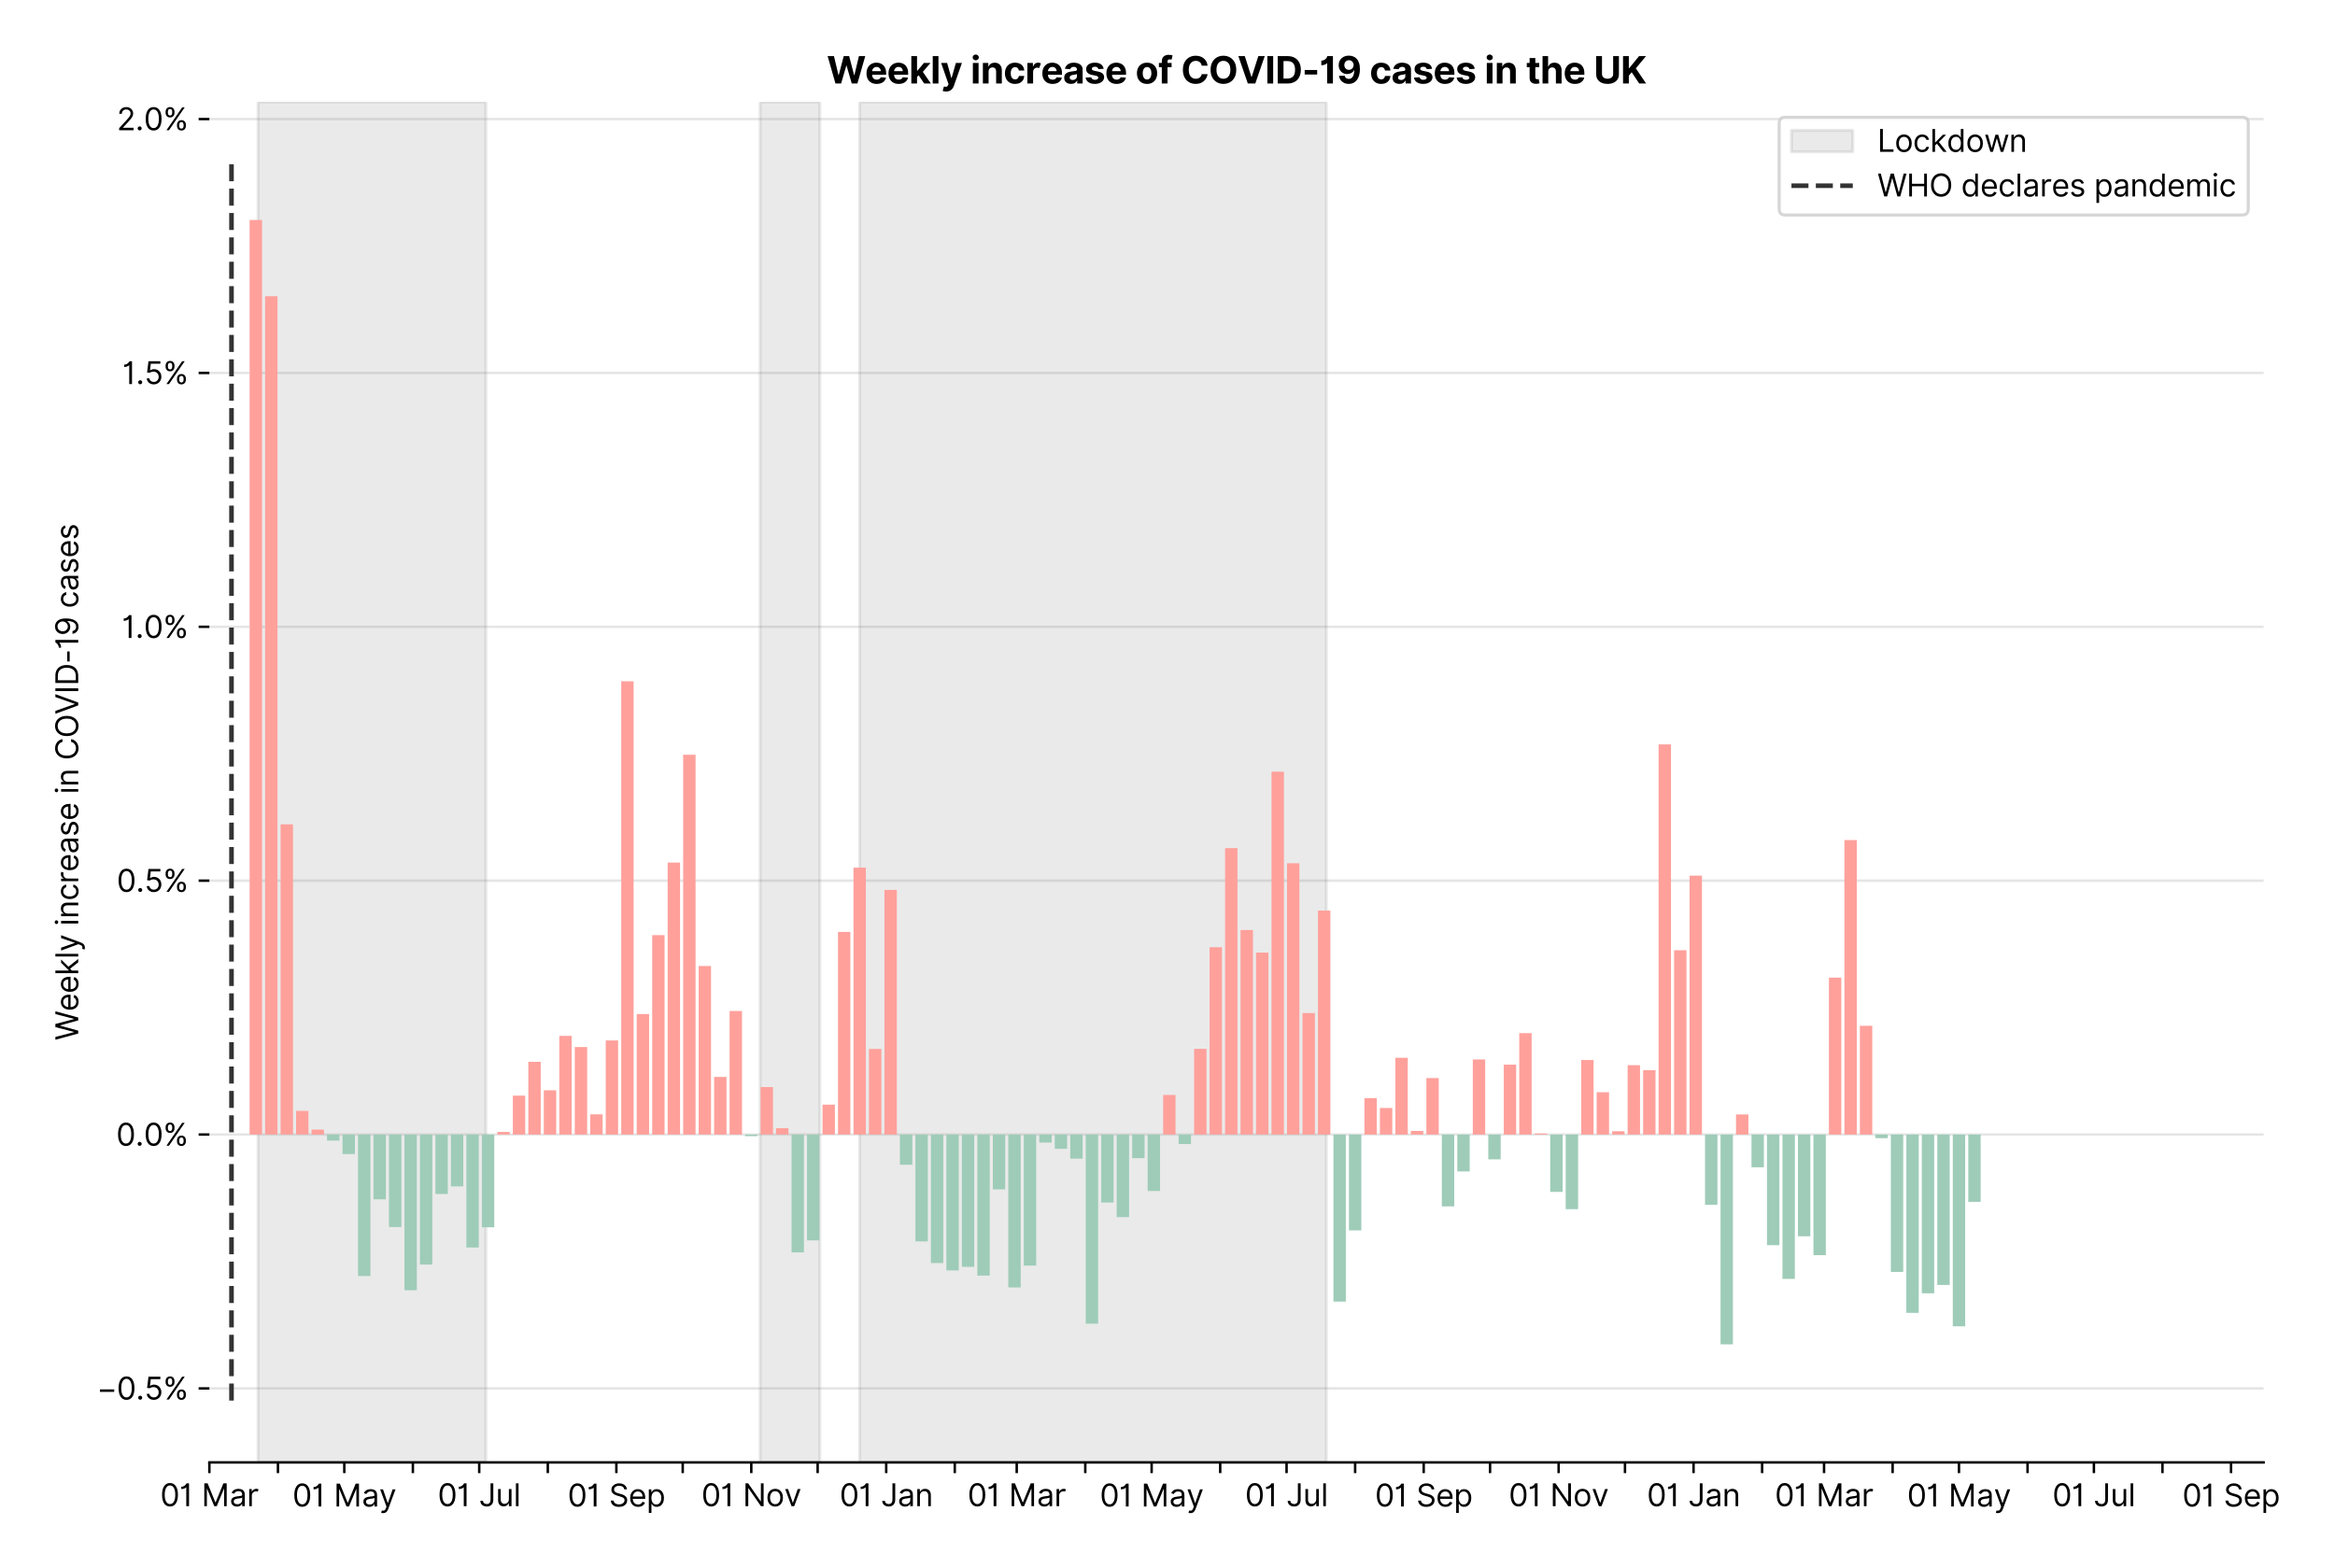 <?xml version="1.0" encoding="utf-8" standalone="no"?>
<!DOCTYPE svg PUBLIC "-//W3C//DTD SVG 1.1//EN"
  "http://www.w3.org/Graphics/SVG/1.1/DTD/svg11.dtd">
<svg xmlns:xlink="http://www.w3.org/1999/xlink" viewBox="0 0 761.121 511.234" xmlns="http://www.w3.org/2000/svg" version="1.1">
 <defs>
  <style type="text/css">*{stroke-linejoin: round; stroke-linecap: butt}</style>
 </defs>
 <g id="figure_1">
  <g id="patch_1">
   <path d="M 0 511.234 
L 761.121 511.234 
L 761.121 0 
L 0 0 
z
" style="fill: #ffffff"/>
  </g>
  <g id="axes_1">
   <g id="patch_2">
    <path d="M 68.248 476.745 
L 737.848 476.745 
L 737.848 33.225 
L 68.248 33.225 
z
" style="fill: #ffffff"/>
   </g>
   <g id="matplotlib.axis_1">
    <g id="xtick_1">
     <g id="line2d_1">
      <defs>
       <path id="mb421e5613f" d="M 0 0 
L 0 3.5 
" style="stroke: #000000; stroke-width: 0.8"/>
      </defs>
      <g>
       <use xlink:href="#mb421e5613f" x="68.248" y="476.745" style="stroke: #000000; stroke-width: 0.8"/>
      </g>
     </g>
     <g id="text_1">
      <!-- 01 Mar -->
      <g transform="translate(52.212 491.018)scale(0.1 -0.1)">
       <defs>
        <path id="Inter-Regular-30" d="M 2000 -64 
Q 1230 -64 806 561 
Q 382 1186 382 2327 
Q 382 3459 809 4088 
Q 1236 4718 2000 4718 
Q 2764 4718 3191 4088 
Q 3618 3459 3618 2327 
Q 3618 1186 3194 561 
Q 2771 -64 2000 -64 
z
M 2000 436 
Q 2509 436 2791 927 
Q 3073 1418 3073 2327 
Q 3073 3234 2789 3730 
Q 2505 4227 2000 4227 
Q 1496 4227 1211 3730 
Q 927 3234 927 2327 
Q 927 1418 1210 927 
Q 1493 436 2000 436 
z
" transform="scale(0.016)"/>
        <path id="Inter-Regular-31" d="M 1973 4655 
L 1973 0 
L 1409 0 
L 1409 3836 
L 1373 3836 
Q 1341 3773 1209 3692 
Q 1077 3611 868 3551 
Q 659 3491 391 3491 
L 391 3964 
Q 661 3964 859 4061 
Q 1057 4159 1190 4291 
Q 1323 4423 1392 4529 
Q 1461 4636 1473 4655 
L 1973 4655 
z
" transform="scale(0.016)"/>
        <path id="Inter-Regular-20" transform="scale(0.016)"/>
        <path id="Inter-Regular-4d" d="M 564 4655 
L 1236 4655 
L 2818 791 
L 2873 791 
L 4455 4655 
L 5127 4655 
L 5127 0 
L 4600 0 
L 4600 3536 
L 4555 3536 
L 3100 0 
L 2591 0 
L 1136 3536 
L 1091 3536 
L 1091 0 
L 564 0 
L 564 4655 
z
" transform="scale(0.016)"/>
        <path id="Inter-Regular-61" d="M 1518 -82 
Q 1186 -82 916 44 
Q 646 170 486 410 
Q 327 650 327 991 
Q 327 1291 445 1478 
Q 564 1666 761 1773 
Q 959 1880 1199 1933 
Q 1439 1986 1682 2018 
Q 2000 2059 2199 2080 
Q 2398 2102 2490 2154 
Q 2582 2207 2582 2336 
L 2582 2355 
Q 2582 2691 2399 2877 
Q 2216 3064 1846 3064 
Q 1461 3064 1243 2895 
Q 1025 2727 936 2536 
L 427 2718 
Q 564 3036 792 3214 
Q 1021 3393 1292 3464 
Q 1564 3536 1827 3536 
Q 1996 3536 2215 3496 
Q 2434 3457 2640 3334 
Q 2846 3211 2982 2963 
Q 3118 2716 3118 2300 
L 3118 0 
L 2582 0 
L 2582 473 
L 2555 473 
Q 2500 359 2373 229 
Q 2246 100 2034 9 
Q 1823 -82 1518 -82 
z
M 1600 400 
Q 1918 400 2137 525 
Q 2357 650 2469 847 
Q 2582 1045 2582 1264 
L 2582 1755 
Q 2548 1714 2433 1681 
Q 2318 1648 2169 1624 
Q 2021 1600 1881 1583 
Q 1741 1566 1655 1555 
Q 1446 1527 1265 1467 
Q 1084 1407 974 1287 
Q 864 1168 864 964 
Q 864 684 1072 542 
Q 1280 400 1600 400 
z
" transform="scale(0.016)"/>
        <path id="Inter-Regular-72" d="M 491 0 
L 491 3491 
L 1009 3491 
L 1009 2964 
L 1046 2964 
Q 1139 3223 1389 3384 
Q 1639 3545 1955 3545 
Q 2100 3545 2209 3511 
Q 2318 3477 2400 3418 
L 2218 2964 
Q 2161 2993 2085 3010 
Q 2009 3027 1909 3027 
Q 1527 3027 1277 2794 
Q 1027 2561 1027 2209 
L 1027 0 
L 491 0 
z
" transform="scale(0.016)"/>
       </defs>
       <use xlink:href="#Inter-Regular-30"/>
       <use xlink:href="#Inter-Regular-31" x="62.5"/>
       <use xlink:href="#Inter-Regular-20" x="106.676"/>
       <use xlink:href="#Inter-Regular-4d" x="134.801"/>
       <use xlink:href="#Inter-Regular-61" x="225.994"/>
       <use xlink:href="#Inter-Regular-72" x="282.386"/>
      </g>
     </g>
    </g>
    <g id="xtick_2">
     <g id="line2d_2">
      <g>
       <use xlink:href="#mb421e5613f" x="90.599" y="476.745" style="stroke: #000000; stroke-width: 0.8"/>
      </g>
     </g>
    </g>
    <g id="xtick_3">
     <g id="line2d_3">
      <g>
       <use xlink:href="#mb421e5613f" x="112.229" y="476.745" style="stroke: #000000; stroke-width: 0.8"/>
      </g>
     </g>
     <g id="text_2">
      <!-- 01 May -->
      <g transform="translate(95.326 491.117)scale(0.1 -0.1)">
       <defs>
        <path id="Inter-Regular-79" d="M 818 -1355 
Q 682 -1355 575 -1333 
Q 468 -1311 427 -1291 
L 564 -818 
Q 857 -893 1053 -814 
Q 1250 -736 1391 -345 
L 1509 -18 
L 218 3491 
L 800 3491 
L 1764 709 
L 1800 709 
L 2764 3491 
L 3346 3491 
L 1846 -564 
Q 1550 -1355 818 -1355 
z
" transform="scale(0.016)"/>
       </defs>
       <use xlink:href="#Inter-Regular-30"/>
       <use xlink:href="#Inter-Regular-31" x="62.5"/>
       <use xlink:href="#Inter-Regular-20" x="106.676"/>
       <use xlink:href="#Inter-Regular-4d" x="134.801"/>
       <use xlink:href="#Inter-Regular-61" x="225.994"/>
       <use xlink:href="#Inter-Regular-79" x="282.386"/>
      </g>
     </g>
    </g>
    <g id="xtick_4">
     <g id="line2d_4">
      <g>
       <use xlink:href="#mb421e5613f" x="134.58" y="476.745" style="stroke: #000000; stroke-width: 0.8"/>
      </g>
     </g>
    </g>
    <g id="xtick_5">
     <g id="line2d_5">
      <g>
       <use xlink:href="#mb421e5613f" x="156.209" y="476.745" style="stroke: #000000; stroke-width: 0.8"/>
      </g>
     </g>
     <g id="text_3">
      <!-- 01 Jul -->
      <g transform="translate(142.666 491.018)scale(0.1 -0.1)">
       <defs>
        <path id="Inter-Regular-4a" d="M 2346 4655 
L 2909 4655 
L 2909 1327 
Q 2909 657 2549 296 
Q 2189 -64 1582 -64 
Q 1200 -64 902 76 
Q 605 216 434 475 
Q 264 734 264 1091 
L 818 1091 
Q 818 795 1034 615 
Q 1250 436 1582 436 
Q 1948 436 2147 664 
Q 2346 893 2346 1327 
L 2346 4655 
z
" transform="scale(0.016)"/>
        <path id="Inter-Regular-75" d="M 2691 1427 
L 2691 3491 
L 3227 3491 
L 3227 0 
L 2691 0 
L 2691 591 
L 2655 591 
Q 2532 325 2273 140 
Q 2014 -45 1618 -45 
Q 1127 -45 809 280 
Q 491 605 491 1273 
L 491 3491 
L 1027 3491 
L 1027 1309 
Q 1027 927 1242 700 
Q 1457 473 1791 473 
Q 1991 473 2199 575 
Q 2407 677 2549 888 
Q 2691 1100 2691 1427 
z
" transform="scale(0.016)"/>
        <path id="Inter-Regular-6c" d="M 1027 4655 
L 1027 0 
L 491 0 
L 491 4655 
L 1027 4655 
z
" transform="scale(0.016)"/>
       </defs>
       <use xlink:href="#Inter-Regular-30"/>
       <use xlink:href="#Inter-Regular-31" x="62.5"/>
       <use xlink:href="#Inter-Regular-20" x="106.676"/>
       <use xlink:href="#Inter-Regular-4a" x="134.801"/>
       <use xlink:href="#Inter-Regular-75" x="189.063"/>
       <use xlink:href="#Inter-Regular-6c" x="247.159"/>
      </g>
     </g>
    </g>
    <g id="xtick_6">
     <g id="line2d_6">
      <g>
       <use xlink:href="#mb421e5613f" x="178.56" y="476.745" style="stroke: #000000; stroke-width: 0.8"/>
      </g>
     </g>
    </g>
    <g id="xtick_7">
     <g id="line2d_7">
      <g>
       <use xlink:href="#mb421e5613f" x="200.911" y="476.745" style="stroke: #000000; stroke-width: 0.8"/>
      </g>
     </g>
     <g id="text_4">
      <!-- 01 Sep -->
      <g transform="translate(185.023 491.117)scale(0.1 -0.1)">
       <defs>
        <path id="Inter-Regular-53" d="M 3109 3491 
Q 3068 3836 2777 4027 
Q 2486 4218 2064 4218 
Q 1600 4218 1318 3999 
Q 1036 3780 1036 3445 
Q 1036 3195 1189 3042 
Q 1343 2889 1553 2803 
Q 1764 2718 1936 2673 
L 2409 2545 
Q 2591 2498 2815 2414 
Q 3039 2330 3244 2185 
Q 3450 2041 3584 1816 
Q 3718 1591 3718 1264 
Q 3718 886 3521 581 
Q 3325 277 2949 97 
Q 2573 -82 2036 -82 
Q 1286 -82 845 272 
Q 405 627 364 1200 
L 946 1200 
Q 968 936 1124 764 
Q 1280 593 1519 510 
Q 1759 427 2036 427 
Q 2359 427 2616 533 
Q 2873 639 3023 828 
Q 3173 1018 3173 1273 
Q 3173 1505 3043 1650 
Q 2914 1795 2702 1886 
Q 2491 1977 2246 2045 
L 1673 2209 
Q 1127 2366 809 2657 
Q 491 2948 491 3418 
Q 491 3809 703 4101 
Q 916 4393 1276 4555 
Q 1636 4718 2082 4718 
Q 2532 4718 2882 4558 
Q 3232 4398 3437 4120 
Q 3643 3843 3655 3491 
L 3109 3491 
z
" transform="scale(0.016)"/>
        <path id="Inter-Regular-65" d="M 1955 -73 
Q 1450 -73 1085 151 
Q 721 375 524 778 
Q 327 1182 327 1718 
Q 327 2255 524 2665 
Q 721 3075 1074 3305 
Q 1427 3536 1900 3536 
Q 2173 3536 2439 3445 
Q 2705 3355 2923 3151 
Q 3141 2948 3270 2614 
Q 3400 2280 3400 1791 
L 3400 1564 
L 866 1564 
Q 884 1005 1183 707 
Q 1482 409 1955 409 
Q 2271 409 2498 545 
Q 2725 682 2827 955 
L 3346 809 
Q 3223 414 2854 170 
Q 2486 -73 1955 -73 
z
M 866 2027 
L 2855 2027 
Q 2855 2470 2595 2762 
Q 2336 3055 1900 3055 
Q 1593 3055 1368 2911 
Q 1143 2768 1013 2533 
Q 884 2298 866 2027 
z
" transform="scale(0.016)"/>
        <path id="Inter-Regular-70" d="M 491 -1309 
L 491 3491 
L 1009 3491 
L 1009 2936 
L 1073 2936 
Q 1132 3027 1237 3169 
Q 1343 3311 1542 3423 
Q 1741 3536 2082 3536 
Q 2523 3536 2859 3315 
Q 3196 3095 3384 2690 
Q 3573 2286 3573 1736 
Q 3573 1182 3384 776 
Q 3196 370 2861 148 
Q 2527 -73 2091 -73 
Q 1755 -73 1552 39 
Q 1350 152 1241 296 
Q 1132 441 1073 536 
L 1027 536 
L 1027 -1309 
L 491 -1309 
z
M 1018 1745 
Q 1018 1152 1276 780 
Q 1534 409 2018 409 
Q 2355 409 2581 587 
Q 2807 766 2921 1069 
Q 3036 1373 3036 1745 
Q 3036 2114 2923 2410 
Q 2811 2707 2585 2881 
Q 2359 3055 2018 3055 
Q 1527 3055 1272 2693 
Q 1018 2332 1018 1745 
z
" transform="scale(0.016)"/>
       </defs>
       <use xlink:href="#Inter-Regular-30"/>
       <use xlink:href="#Inter-Regular-31" x="62.5"/>
       <use xlink:href="#Inter-Regular-20" x="106.676"/>
       <use xlink:href="#Inter-Regular-53" x="134.801"/>
       <use xlink:href="#Inter-Regular-65" x="198.58"/>
       <use xlink:href="#Inter-Regular-70" x="256.818"/>
      </g>
     </g>
    </g>
    <g id="xtick_8">
     <g id="line2d_8">
      <g>
       <use xlink:href="#mb421e5613f" x="222.54" y="476.745" style="stroke: #000000; stroke-width: 0.8"/>
      </g>
     </g>
    </g>
    <g id="xtick_9">
     <g id="line2d_9">
      <g>
       <use xlink:href="#mb421e5613f" x="244.891" y="476.745" style="stroke: #000000; stroke-width: 0.8"/>
      </g>
     </g>
     <g id="text_5">
      <!-- 01 Nov -->
      <g transform="translate(228.62 491.018)scale(0.1 -0.1)">
       <defs>
        <path id="Inter-Regular-4e" d="M 4255 4655 
L 4255 0 
L 3709 0 
L 1173 3655 
L 1127 3655 
L 1127 0 
L 564 0 
L 564 4655 
L 1109 4655 
L 3655 991 
L 3700 991 
L 3700 4655 
L 4255 4655 
z
" transform="scale(0.016)"/>
        <path id="Inter-Regular-6f" d="M 1909 -73 
Q 1436 -73 1080 152 
Q 725 377 526 781 
Q 327 1186 327 1727 
Q 327 2273 526 2679 
Q 725 3086 1080 3311 
Q 1436 3536 1909 3536 
Q 2382 3536 2737 3311 
Q 3093 3086 3292 2679 
Q 3491 2273 3491 1727 
Q 3491 1186 3292 781 
Q 3093 377 2737 152 
Q 2382 -73 1909 -73 
z
M 1909 409 
Q 2268 409 2500 593 
Q 2732 777 2843 1077 
Q 2955 1377 2955 1727 
Q 2955 2077 2843 2379 
Q 2732 2682 2500 2868 
Q 2268 3055 1909 3055 
Q 1550 3055 1318 2868 
Q 1086 2682 975 2379 
Q 864 2077 864 1727 
Q 864 1377 975 1077 
Q 1086 777 1318 593 
Q 1550 409 1909 409 
z
" transform="scale(0.016)"/>
        <path id="Inter-Regular-76" d="M 3346 3491 
L 2055 0 
L 1509 0 
L 218 3491 
L 800 3491 
L 1764 709 
L 1800 709 
L 2764 3491 
L 3346 3491 
z
" transform="scale(0.016)"/>
       </defs>
       <use xlink:href="#Inter-Regular-30"/>
       <use xlink:href="#Inter-Regular-31" x="62.5"/>
       <use xlink:href="#Inter-Regular-20" x="106.676"/>
       <use xlink:href="#Inter-Regular-4e" x="134.801"/>
       <use xlink:href="#Inter-Regular-6f" x="210.085"/>
       <use xlink:href="#Inter-Regular-76" x="269.744"/>
      </g>
     </g>
    </g>
    <g id="xtick_10">
     <g id="line2d_10">
      <g>
       <use xlink:href="#mb421e5613f" x="266.521" y="476.745" style="stroke: #000000; stroke-width: 0.8"/>
      </g>
     </g>
    </g>
    <g id="xtick_11">
     <g id="line2d_11">
      <g>
       <use xlink:href="#mb421e5613f" x="288.872" y="476.745" style="stroke: #000000; stroke-width: 0.8"/>
      </g>
     </g>
     <g id="text_6">
      <!-- 01 Jan -->
      <g transform="translate(273.672 491.018)scale(0.1 -0.1)">
       <defs>
        <path id="Inter-Regular-6e" d="M 1027 2100 
L 1027 0 
L 491 0 
L 491 3491 
L 1009 3491 
L 1009 2945 
L 1055 2945 
Q 1177 3211 1427 3373 
Q 1677 3536 2073 3536 
Q 2602 3536 2928 3211 
Q 3255 2886 3255 2218 
L 3255 0 
L 2718 0 
L 2718 2182 
Q 2718 2593 2504 2824 
Q 2291 3055 1918 3055 
Q 1534 3055 1280 2806 
Q 1027 2557 1027 2100 
z
" transform="scale(0.016)"/>
       </defs>
       <use xlink:href="#Inter-Regular-30"/>
       <use xlink:href="#Inter-Regular-31" x="62.5"/>
       <use xlink:href="#Inter-Regular-20" x="106.676"/>
       <use xlink:href="#Inter-Regular-4a" x="134.801"/>
       <use xlink:href="#Inter-Regular-61" x="189.063"/>
       <use xlink:href="#Inter-Regular-6e" x="245.455"/>
      </g>
     </g>
    </g>
    <g id="xtick_12">
     <g id="line2d_12">
      <g>
       <use xlink:href="#mb421e5613f" x="311.222" y="476.745" style="stroke: #000000; stroke-width: 0.8"/>
      </g>
     </g>
    </g>
    <g id="xtick_13">
     <g id="line2d_13">
      <g>
       <use xlink:href="#mb421e5613f" x="331.41" y="476.745" style="stroke: #000000; stroke-width: 0.8"/>
      </g>
     </g>
     <g id="text_7">
      <!-- 01 Mar -->
      <g transform="translate(315.373 491.018)scale(0.1 -0.1)">
       <use xlink:href="#Inter-Regular-30"/>
       <use xlink:href="#Inter-Regular-31" x="62.5"/>
       <use xlink:href="#Inter-Regular-20" x="106.676"/>
       <use xlink:href="#Inter-Regular-4d" x="134.801"/>
       <use xlink:href="#Inter-Regular-61" x="225.994"/>
       <use xlink:href="#Inter-Regular-72" x="282.386"/>
      </g>
     </g>
    </g>
    <g id="xtick_14">
     <g id="line2d_14">
      <g>
       <use xlink:href="#mb421e5613f" x="353.761" y="476.745" style="stroke: #000000; stroke-width: 0.8"/>
      </g>
     </g>
    </g>
    <g id="xtick_15">
     <g id="line2d_15">
      <g>
       <use xlink:href="#mb421e5613f" x="375.39" y="476.745" style="stroke: #000000; stroke-width: 0.8"/>
      </g>
     </g>
     <g id="text_8">
      <!-- 01 May -->
      <g transform="translate(358.487 491.117)scale(0.1 -0.1)">
       <use xlink:href="#Inter-Regular-30"/>
       <use xlink:href="#Inter-Regular-31" x="62.5"/>
       <use xlink:href="#Inter-Regular-20" x="106.676"/>
       <use xlink:href="#Inter-Regular-4d" x="134.801"/>
       <use xlink:href="#Inter-Regular-61" x="225.994"/>
       <use xlink:href="#Inter-Regular-79" x="282.386"/>
      </g>
     </g>
    </g>
    <g id="xtick_16">
     <g id="line2d_16">
      <g>
       <use xlink:href="#mb421e5613f" x="397.741" y="476.745" style="stroke: #000000; stroke-width: 0.8"/>
      </g>
     </g>
    </g>
    <g id="xtick_17">
     <g id="line2d_17">
      <g>
       <use xlink:href="#mb421e5613f" x="419.371" y="476.745" style="stroke: #000000; stroke-width: 0.8"/>
      </g>
     </g>
     <g id="text_9">
      <!-- 01 Jul -->
      <g transform="translate(405.827 491.018)scale(0.1 -0.1)">
       <use xlink:href="#Inter-Regular-30"/>
       <use xlink:href="#Inter-Regular-31" x="62.5"/>
       <use xlink:href="#Inter-Regular-20" x="106.676"/>
       <use xlink:href="#Inter-Regular-4a" x="134.801"/>
       <use xlink:href="#Inter-Regular-75" x="189.063"/>
       <use xlink:href="#Inter-Regular-6c" x="247.159"/>
      </g>
     </g>
    </g>
    <g id="xtick_18">
     <g id="line2d_18">
      <g>
       <use xlink:href="#mb421e5613f" x="441.722" y="476.745" style="stroke: #000000; stroke-width: 0.8"/>
      </g>
     </g>
    </g>
    <g id="xtick_19">
     <g id="line2d_19">
      <g>
       <use xlink:href="#mb421e5613f" x="464.072" y="476.745" style="stroke: #000000; stroke-width: 0.8"/>
      </g>
     </g>
     <g id="text_10">
      <!-- 01 Sep -->
      <g transform="translate(448.185 491.117)scale(0.1 -0.1)">
       <use xlink:href="#Inter-Regular-30"/>
       <use xlink:href="#Inter-Regular-31" x="62.5"/>
       <use xlink:href="#Inter-Regular-20" x="106.676"/>
       <use xlink:href="#Inter-Regular-53" x="134.801"/>
       <use xlink:href="#Inter-Regular-65" x="198.58"/>
       <use xlink:href="#Inter-Regular-70" x="256.818"/>
      </g>
     </g>
    </g>
    <g id="xtick_20">
     <g id="line2d_20">
      <g>
       <use xlink:href="#mb421e5613f" x="485.702" y="476.745" style="stroke: #000000; stroke-width: 0.8"/>
      </g>
     </g>
    </g>
    <g id="xtick_21">
     <g id="line2d_21">
      <g>
       <use xlink:href="#mb421e5613f" x="508.053" y="476.745" style="stroke: #000000; stroke-width: 0.8"/>
      </g>
     </g>
     <g id="text_11">
      <!-- 01 Nov -->
      <g transform="translate(491.782 491.018)scale(0.1 -0.1)">
       <use xlink:href="#Inter-Regular-30"/>
       <use xlink:href="#Inter-Regular-31" x="62.5"/>
       <use xlink:href="#Inter-Regular-20" x="106.676"/>
       <use xlink:href="#Inter-Regular-4e" x="134.801"/>
       <use xlink:href="#Inter-Regular-6f" x="210.085"/>
       <use xlink:href="#Inter-Regular-76" x="269.744"/>
      </g>
     </g>
    </g>
    <g id="xtick_22">
     <g id="line2d_22">
      <g>
       <use xlink:href="#mb421e5613f" x="529.683" y="476.745" style="stroke: #000000; stroke-width: 0.8"/>
      </g>
     </g>
    </g>
    <g id="xtick_23">
     <g id="line2d_23">
      <g>
       <use xlink:href="#mb421e5613f" x="552.033" y="476.745" style="stroke: #000000; stroke-width: 0.8"/>
      </g>
     </g>
     <g id="text_12">
      <!-- 01 Jan -->
      <g transform="translate(536.834 491.018)scale(0.1 -0.1)">
       <use xlink:href="#Inter-Regular-30"/>
       <use xlink:href="#Inter-Regular-31" x="62.5"/>
       <use xlink:href="#Inter-Regular-20" x="106.676"/>
       <use xlink:href="#Inter-Regular-4a" x="134.801"/>
       <use xlink:href="#Inter-Regular-61" x="189.063"/>
       <use xlink:href="#Inter-Regular-6e" x="245.455"/>
      </g>
     </g>
    </g>
    <g id="xtick_24">
     <g id="line2d_24">
      <g>
       <use xlink:href="#mb421e5613f" x="574.384" y="476.745" style="stroke: #000000; stroke-width: 0.8"/>
      </g>
     </g>
    </g>
    <g id="xtick_25">
     <g id="line2d_25">
      <g>
       <use xlink:href="#mb421e5613f" x="594.572" y="476.745" style="stroke: #000000; stroke-width: 0.8"/>
      </g>
     </g>
     <g id="text_13">
      <!-- 01 Mar -->
      <g transform="translate(578.535 491.018)scale(0.1 -0.1)">
       <use xlink:href="#Inter-Regular-30"/>
       <use xlink:href="#Inter-Regular-31" x="62.5"/>
       <use xlink:href="#Inter-Regular-20" x="106.676"/>
       <use xlink:href="#Inter-Regular-4d" x="134.801"/>
       <use xlink:href="#Inter-Regular-61" x="225.994"/>
       <use xlink:href="#Inter-Regular-72" x="282.386"/>
      </g>
     </g>
    </g>
    <g id="xtick_26">
     <g id="line2d_26">
      <g>
       <use xlink:href="#mb421e5613f" x="616.922" y="476.745" style="stroke: #000000; stroke-width: 0.8"/>
      </g>
     </g>
    </g>
    <g id="xtick_27">
     <g id="line2d_27">
      <g>
       <use xlink:href="#mb421e5613f" x="638.552" y="476.745" style="stroke: #000000; stroke-width: 0.8"/>
      </g>
     </g>
     <g id="text_14">
      <!-- 01 May -->
      <g transform="translate(621.649 491.117)scale(0.1 -0.1)">
       <use xlink:href="#Inter-Regular-30"/>
       <use xlink:href="#Inter-Regular-31" x="62.5"/>
       <use xlink:href="#Inter-Regular-20" x="106.676"/>
       <use xlink:href="#Inter-Regular-4d" x="134.801"/>
       <use xlink:href="#Inter-Regular-61" x="225.994"/>
       <use xlink:href="#Inter-Regular-79" x="282.386"/>
      </g>
     </g>
    </g>
    <g id="xtick_28">
     <g id="line2d_28">
      <g>
       <use xlink:href="#mb421e5613f" x="660.903" y="476.745" style="stroke: #000000; stroke-width: 0.8"/>
      </g>
     </g>
    </g>
    <g id="xtick_29">
     <g id="line2d_29">
      <g>
       <use xlink:href="#mb421e5613f" x="682.533" y="476.745" style="stroke: #000000; stroke-width: 0.8"/>
      </g>
     </g>
     <g id="text_15">
      <!-- 01 Jul -->
      <g transform="translate(668.989 491.018)scale(0.1 -0.1)">
       <use xlink:href="#Inter-Regular-30"/>
       <use xlink:href="#Inter-Regular-31" x="62.5"/>
       <use xlink:href="#Inter-Regular-20" x="106.676"/>
       <use xlink:href="#Inter-Regular-4a" x="134.801"/>
       <use xlink:href="#Inter-Regular-75" x="189.063"/>
       <use xlink:href="#Inter-Regular-6c" x="247.159"/>
      </g>
     </g>
    </g>
    <g id="xtick_30">
     <g id="line2d_30">
      <g>
       <use xlink:href="#mb421e5613f" x="704.883" y="476.745" style="stroke: #000000; stroke-width: 0.8"/>
      </g>
     </g>
    </g>
    <g id="xtick_31">
     <g id="line2d_31">
      <g>
       <use xlink:href="#mb421e5613f" x="727.234" y="476.745" style="stroke: #000000; stroke-width: 0.8"/>
      </g>
     </g>
     <g id="text_16">
      <!-- 01 Sep -->
      <g transform="translate(711.346 491.117)scale(0.1 -0.1)">
       <use xlink:href="#Inter-Regular-30"/>
       <use xlink:href="#Inter-Regular-31" x="62.5"/>
       <use xlink:href="#Inter-Regular-20" x="106.676"/>
       <use xlink:href="#Inter-Regular-53" x="134.801"/>
       <use xlink:href="#Inter-Regular-65" x="198.58"/>
       <use xlink:href="#Inter-Regular-70" x="256.818"/>
      </g>
     </g>
    </g>
   </g>
   <g id="matplotlib.axis_2">
    <g id="ytick_1">
     <g id="line2d_32">
      <path d="M 68.248 452.618 
L 737.848 452.618 
" clip-path="url(#p6d06aa52f1)" style="fill: none; stroke: #e5e5e5; stroke-width: 0.8; stroke-linecap: square"/>
     </g>
     <g id="line2d_33">
      <defs>
       <path id="m98fee4aed7" d="M 0 0 
L -3.5 0 
" style="stroke: #000000; stroke-width: 0.8"/>
      </defs>
      <g>
       <use xlink:href="#m98fee4aed7" x="68.248" y="452.618" style="stroke: #000000; stroke-width: 0.8"/>
      </g>
     </g>
     <g id="text_17">
      <!-- −0.5% -->
      <g transform="translate(31.617 456.255)scale(0.1 -0.1)">
       <defs>
        <path id="Inter-Regular-2212" d="M 3509 2073 
L 3509 1564 
L 600 1564 
L 600 2073 
L 3509 2073 
z
" transform="scale(0.016)"/>
        <path id="Inter-Regular-2e" d="M 882 -36 
Q 714 -36 593 84 
Q 473 205 473 373 
Q 473 541 593 661 
Q 714 782 882 782 
Q 1050 782 1170 661 
Q 1291 541 1291 373 
Q 1291 205 1170 84 
Q 1050 -36 882 -36 
z
" transform="scale(0.016)"/>
        <path id="Inter-Regular-35" d="M 1936 -64 
Q 1536 -64 1216 95 
Q 896 255 702 532 
Q 509 809 491 1164 
L 1036 1164 
Q 1068 848 1324 642 
Q 1580 436 1936 436 
Q 2223 436 2447 570 
Q 2671 705 2799 940 
Q 2927 1175 2927 1473 
Q 2927 1777 2794 2017 
Q 2661 2257 2429 2395 
Q 2198 2534 1900 2536 
Q 1686 2539 1461 2472 
Q 1236 2405 1091 2300 
L 564 2364 
L 846 4655 
L 3264 4655 
L 3264 4155 
L 1318 4155 
L 1155 2782 
L 1182 2782 
Q 1325 2895 1541 2970 
Q 1757 3045 1991 3045 
Q 2418 3045 2753 2842 
Q 3089 2639 3281 2286 
Q 3473 1934 3473 1482 
Q 3473 1036 3274 687 
Q 3075 339 2727 137 
Q 2380 -64 1936 -64 
z
" transform="scale(0.016)"/>
        <path id="Inter-Regular-25" d="M 2855 873 
L 2855 1118 
Q 2855 1373 2960 1585 
Q 3066 1798 3269 1926 
Q 3473 2055 3764 2055 
Q 4059 2055 4259 1926 
Q 4459 1798 4561 1585 
Q 4664 1373 4664 1118 
L 4664 873 
Q 4664 618 4560 405 
Q 4457 193 4256 64 
Q 4055 -64 3764 -64 
Q 3468 -64 3266 64 
Q 3064 193 2959 405 
Q 2855 618 2855 873 
z
M 536 3536 
L 536 3782 
Q 536 4036 642 4248 
Q 748 4461 951 4589 
Q 1155 4718 1446 4718 
Q 1741 4718 1941 4589 
Q 2141 4461 2243 4248 
Q 2346 4036 2346 3782 
L 2346 3536 
Q 2346 3282 2242 3069 
Q 2139 2857 1937 2728 
Q 1736 2600 1446 2600 
Q 1150 2600 948 2728 
Q 746 2857 641 3069 
Q 536 3282 536 3536 
z
M 709 0 
L 3909 4655 
L 4427 4655 
L 1227 0 
L 709 0 
z
M 3318 1118 
L 3318 873 
Q 3318 661 3418 494 
Q 3518 327 3764 327 
Q 4002 327 4101 494 
Q 4200 661 4200 873 
L 4200 1118 
Q 4200 1330 4104 1497 
Q 4009 1664 3764 1664 
Q 3525 1664 3421 1497 
Q 3318 1330 3318 1118 
z
M 1000 3782 
L 1000 3536 
Q 1000 3325 1100 3158 
Q 1200 2991 1446 2991 
Q 1684 2991 1783 3158 
Q 1882 3325 1882 3536 
L 1882 3782 
Q 1882 3993 1786 4160 
Q 1691 4327 1446 4327 
Q 1207 4327 1103 4160 
Q 1000 3993 1000 3782 
z
" transform="scale(0.016)"/>
       </defs>
       <use xlink:href="#Inter-Regular-2212"/>
       <use xlink:href="#Inter-Regular-30" x="64.205"/>
       <use xlink:href="#Inter-Regular-2e" x="126.705"/>
       <use xlink:href="#Inter-Regular-35" x="154.261"/>
       <use xlink:href="#Inter-Regular-25" x="215.057"/>
      </g>
     </g>
    </g>
    <g id="ytick_2">
     <g id="line2d_34">
      <path d="M 68.248 369.857 
L 737.848 369.857 
" clip-path="url(#p6d06aa52f1)" style="fill: none; stroke: #e5e5e5; stroke-width: 0.8; stroke-linecap: square"/>
     </g>
     <g id="line2d_35">
      <g>
       <use xlink:href="#m98fee4aed7" x="68.248" y="369.857" style="stroke: #000000; stroke-width: 0.8"/>
      </g>
     </g>
     <g id="text_18">
      <!-- 0.0% -->
      <g transform="translate(37.867 373.494)scale(0.1 -0.1)">
       <use xlink:href="#Inter-Regular-30"/>
       <use xlink:href="#Inter-Regular-2e" x="62.5"/>
       <use xlink:href="#Inter-Regular-30" x="90.057"/>
       <use xlink:href="#Inter-Regular-25" x="152.557"/>
      </g>
     </g>
    </g>
    <g id="ytick_3">
     <g id="line2d_36">
      <path d="M 68.248 287.096 
L 737.848 287.096 
" clip-path="url(#p6d06aa52f1)" style="fill: none; stroke: #e5e5e5; stroke-width: 0.8; stroke-linecap: square"/>
     </g>
     <g id="line2d_37">
      <g>
       <use xlink:href="#m98fee4aed7" x="68.248" y="287.096" style="stroke: #000000; stroke-width: 0.8"/>
      </g>
     </g>
     <g id="text_19">
      <!-- 0.5% -->
      <g transform="translate(38.038 290.733)scale(0.1 -0.1)">
       <use xlink:href="#Inter-Regular-30"/>
       <use xlink:href="#Inter-Regular-2e" x="62.5"/>
       <use xlink:href="#Inter-Regular-35" x="90.057"/>
       <use xlink:href="#Inter-Regular-25" x="150.852"/>
      </g>
     </g>
    </g>
    <g id="ytick_4">
     <g id="line2d_38">
      <path d="M 68.248 204.336 
L 737.848 204.336 
" clip-path="url(#p6d06aa52f1)" style="fill: none; stroke: #e5e5e5; stroke-width: 0.8; stroke-linecap: square"/>
     </g>
     <g id="line2d_39">
      <g>
       <use xlink:href="#m98fee4aed7" x="68.248" y="204.336" style="stroke: #000000; stroke-width: 0.8"/>
      </g>
     </g>
     <g id="text_20">
      <!-- 1.0% -->
      <g transform="translate(39.7 207.972)scale(0.1 -0.1)">
       <use xlink:href="#Inter-Regular-31"/>
       <use xlink:href="#Inter-Regular-2e" x="44.176"/>
       <use xlink:href="#Inter-Regular-30" x="71.733"/>
       <use xlink:href="#Inter-Regular-25" x="134.233"/>
      </g>
     </g>
    </g>
    <g id="ytick_5">
     <g id="line2d_40">
      <path d="M 68.248 121.575 
L 737.848 121.575 
" clip-path="url(#p6d06aa52f1)" style="fill: none; stroke: #e5e5e5; stroke-width: 0.8; stroke-linecap: square"/>
     </g>
     <g id="line2d_41">
      <g>
       <use xlink:href="#m98fee4aed7" x="68.248" y="121.575" style="stroke: #000000; stroke-width: 0.8"/>
      </g>
     </g>
     <g id="text_21">
      <!-- 1.5% -->
      <g transform="translate(39.87 125.211)scale(0.1 -0.1)">
       <use xlink:href="#Inter-Regular-31"/>
       <use xlink:href="#Inter-Regular-2e" x="44.176"/>
       <use xlink:href="#Inter-Regular-35" x="71.733"/>
       <use xlink:href="#Inter-Regular-25" x="132.528"/>
      </g>
     </g>
    </g>
    <g id="ytick_6">
     <g id="line2d_42">
      <path d="M 68.248 38.814 
L 737.848 38.814 
" clip-path="url(#p6d06aa52f1)" style="fill: none; stroke: #e5e5e5; stroke-width: 0.8; stroke-linecap: square"/>
     </g>
     <g id="line2d_43">
      <g>
       <use xlink:href="#m98fee4aed7" x="68.248" y="38.814" style="stroke: #000000; stroke-width: 0.8"/>
      </g>
     </g>
     <g id="text_22">
      <!-- 2.0% -->
      <g transform="translate(38.066 42.451)scale(0.1 -0.1)">
       <defs>
        <path id="Inter-Regular-32" d="M 482 0 
L 482 409 
L 2018 2091 
Q 2289 2386 2464 2605 
Q 2639 2825 2724 3019 
Q 2809 3214 2809 3427 
Q 2809 3795 2553 4011 
Q 2298 4227 1918 4227 
Q 1514 4227 1275 3985 
Q 1036 3743 1036 3345 
L 500 3345 
Q 500 3755 688 4064 
Q 877 4373 1203 4545 
Q 1530 4718 1936 4718 
Q 2346 4718 2661 4545 
Q 2977 4373 3156 4079 
Q 3336 3786 3336 3427 
Q 3336 3170 3244 2926 
Q 3152 2682 2926 2383 
Q 2700 2084 2300 1655 
L 1255 536 
L 1255 500 
L 3418 500 
L 3418 0 
L 482 0 
z
" transform="scale(0.016)"/>
       </defs>
       <use xlink:href="#Inter-Regular-32"/>
       <use xlink:href="#Inter-Regular-2e" x="60.511"/>
       <use xlink:href="#Inter-Regular-30" x="88.068"/>
       <use xlink:href="#Inter-Regular-25" x="150.568"/>
      </g>
     </g>
    </g>
    <g id="text_23">
     <!-- Weekly increase in COVID-19 cases -->
     <g transform="translate(25.5 339.178)rotate(-90)scale(0.1 -0.1)">
      <defs>
       <path id="Inter-Regular-57" d="M 1409 0 
L 136 4655 
L 709 4655 
L 1682 864 
L 1727 864 
L 2718 4655 
L 3355 4655 
L 4346 864 
L 4391 864 
L 5364 4655 
L 5936 4655 
L 4664 0 
L 4082 0 
L 3055 3709 
L 3018 3709 
L 1991 0 
L 1409 0 
z
" transform="scale(0.016)"/>
       <path id="Inter-Regular-6b" d="M 491 0 
L 491 4655 
L 1027 4655 
L 1027 1936 
L 1091 1936 
L 2618 3491 
L 3282 3491 
L 1807 2000 
L 3391 0 
L 2709 0 
L 1402 1655 
L 1027 1307 
L 1027 0 
L 491 0 
z
" transform="scale(0.016)"/>
       <path id="Inter-Regular-69" d="M 491 0 
L 491 3491 
L 1027 3491 
L 1027 0 
L 491 0 
z
M 764 4073 
Q 607 4073 494 4179 
Q 382 4286 382 4436 
Q 382 4586 494 4693 
Q 607 4800 764 4800 
Q 921 4800 1033 4693 
Q 1146 4586 1146 4436 
Q 1146 4286 1033 4179 
Q 921 4073 764 4073 
z
" transform="scale(0.016)"/>
       <path id="Inter-Regular-63" d="M 1909 -73 
Q 1418 -73 1063 159 
Q 709 391 518 798 
Q 327 1205 327 1727 
Q 327 2259 524 2667 
Q 721 3075 1074 3305 
Q 1427 3536 1900 3536 
Q 2268 3536 2563 3400 
Q 2859 3264 3047 3018 
Q 3236 2773 3282 2445 
L 2746 2445 
Q 2684 2684 2474 2869 
Q 2264 3055 1909 3055 
Q 1439 3055 1151 2697 
Q 864 2339 864 1745 
Q 864 1139 1148 774 
Q 1432 409 1909 409 
Q 2223 409 2447 570 
Q 2671 732 2746 1018 
L 3282 1018 
Q 3236 709 3058 462 
Q 2880 216 2588 71 
Q 2296 -73 1909 -73 
z
" transform="scale(0.016)"/>
       <path id="Inter-Regular-73" d="M 2964 2709 
L 2482 2573 
Q 2411 2755 2245 2914 
Q 2080 3073 1727 3073 
Q 1407 3073 1194 2926 
Q 982 2780 982 2555 
Q 982 2355 1127 2239 
Q 1273 2123 1582 2045 
L 2100 1918 
Q 3027 1691 3027 973 
Q 3027 673 2855 436 
Q 2684 200 2377 63 
Q 2071 -73 1664 -73 
Q 1130 -73 780 159 
Q 430 391 336 836 
L 846 964 
Q 989 400 1655 400 
Q 2030 400 2251 560 
Q 2473 720 2473 945 
Q 2473 1316 1955 1436 
L 1373 1573 
Q 893 1686 669 1926 
Q 446 2166 446 2527 
Q 446 2823 613 3050 
Q 780 3277 1069 3406 
Q 1359 3536 1727 3536 
Q 2246 3536 2542 3309 
Q 2839 3082 2964 2709 
z
" transform="scale(0.016)"/>
       <path id="Inter-Regular-43" d="M 4309 3200 
L 3746 3200 
Q 3677 3523 3484 3743 
Q 3291 3964 3018 4077 
Q 2746 4191 2436 4191 
Q 2014 4191 1672 3977 
Q 1330 3764 1128 3348 
Q 927 2932 927 2327 
Q 927 1723 1128 1307 
Q 1330 891 1672 677 
Q 2014 464 2436 464 
Q 2746 464 3018 577 
Q 3291 691 3484 911 
Q 3677 1132 3746 1455 
L 4309 1455 
Q 4223 977 3957 637 
Q 3691 298 3298 117 
Q 2905 -64 2436 -64 
Q 1841 -64 1377 227 
Q 914 518 648 1054 
Q 382 1591 382 2327 
Q 382 3064 648 3600 
Q 914 4136 1377 4427 
Q 1841 4718 2436 4718 
Q 2905 4718 3298 4537 
Q 3691 4357 3957 4017 
Q 4223 3677 4309 3200 
z
" transform="scale(0.016)"/>
       <path id="Inter-Regular-4f" d="M 4491 2327 
Q 4491 1591 4225 1054 
Q 3959 518 3495 227 
Q 3032 -64 2436 -64 
Q 1841 -64 1377 227 
Q 914 518 648 1054 
Q 382 1591 382 2327 
Q 382 3064 648 3600 
Q 914 4136 1377 4427 
Q 1841 4718 2436 4718 
Q 3032 4718 3495 4427 
Q 3959 4136 4225 3600 
Q 4491 3064 4491 2327 
z
M 3946 2327 
Q 3946 2932 3744 3348 
Q 3543 3764 3201 3977 
Q 2859 4191 2436 4191 
Q 2014 4191 1672 3977 
Q 1330 3764 1128 3348 
Q 927 2932 927 2327 
Q 927 1723 1128 1307 
Q 1330 891 1672 677 
Q 2014 464 2436 464 
Q 2859 464 3201 677 
Q 3543 891 3744 1307 
Q 3946 1723 3946 2327 
z
" transform="scale(0.016)"/>
       <path id="Inter-Regular-56" d="M 755 4655 
L 2136 736 
L 2191 736 
L 3573 4655 
L 4164 4655 
L 2455 0 
L 1873 0 
L 164 4655 
L 755 4655 
z
" transform="scale(0.016)"/>
       <path id="Inter-Regular-49" d="M 1127 4655 
L 1127 0 
L 564 0 
L 564 4655 
L 1127 4655 
z
" transform="scale(0.016)"/>
       <path id="Inter-Regular-44" d="M 2000 0 
L 564 0 
L 564 4655 
L 2064 4655 
Q 2741 4655 3223 4376 
Q 3705 4098 3961 3578 
Q 4218 3059 4218 2336 
Q 4218 1609 3959 1085 
Q 3700 561 3204 280 
Q 2709 0 2000 0 
z
M 1127 500 
L 1964 500 
Q 2830 500 3251 992 
Q 3673 1484 3673 2336 
Q 3673 3182 3259 3668 
Q 2846 4155 2027 4155 
L 1127 4155 
L 1127 500 
z
" transform="scale(0.016)"/>
       <path id="Inter-Regular-2d" d="M 2491 2245 
L 2491 1745 
L 455 1745 
L 455 2245 
L 2491 2245 
z
" transform="scale(0.016)"/>
       <path id="Inter-Regular-39" d="M 1964 4727 
Q 2250 4725 2536 4618 
Q 2823 4511 3059 4263 
Q 3296 4016 3439 3590 
Q 3582 3164 3582 2518 
Q 3582 1277 3128 606 
Q 2675 -64 1891 -64 
Q 1305 -64 916 278 
Q 527 620 446 1173 
L 1000 1173 
Q 1075 852 1299 644 
Q 1523 436 1891 436 
Q 2430 436 2742 906 
Q 3055 1377 3055 2236 
L 3018 2236 
Q 2827 1950 2530 1784 
Q 2234 1618 1873 1618 
Q 1473 1618 1140 1817 
Q 807 2016 608 2365 
Q 409 2714 409 3164 
Q 409 3595 601 3952 
Q 793 4309 1142 4520 
Q 1491 4732 1964 4727 
z
M 1964 4227 
Q 1677 4227 1449 4084 
Q 1221 3941 1088 3700 
Q 955 3459 955 3164 
Q 955 2873 1083 2635 
Q 1211 2398 1435 2258 
Q 1659 2118 1946 2118 
Q 2232 2118 2465 2266 
Q 2698 2414 2835 2654 
Q 2973 2895 2973 3173 
Q 2973 3450 2842 3691 
Q 2711 3932 2483 4079 
Q 2255 4227 1964 4227 
z
" transform="scale(0.016)"/>
      </defs>
      <use xlink:href="#Inter-Regular-57"/>
      <use xlink:href="#Inter-Regular-65" x="94.886"/>
      <use xlink:href="#Inter-Regular-65" x="153.125"/>
      <use xlink:href="#Inter-Regular-6b" x="211.364"/>
      <use xlink:href="#Inter-Regular-6c" x="265.767"/>
      <use xlink:href="#Inter-Regular-79" x="289.489"/>
      <use xlink:href="#Inter-Regular-20" x="345.171"/>
      <use xlink:href="#Inter-Regular-69" x="373.296"/>
      <use xlink:href="#Inter-Regular-6e" x="397.017"/>
      <use xlink:href="#Inter-Regular-63" x="455.54"/>
      <use xlink:href="#Inter-Regular-72" x="511.364"/>
      <use xlink:href="#Inter-Regular-65" x="549.716"/>
      <use xlink:href="#Inter-Regular-61" x="607.955"/>
      <use xlink:href="#Inter-Regular-73" x="664.347"/>
      <use xlink:href="#Inter-Regular-65" x="716.619"/>
      <use xlink:href="#Inter-Regular-20" x="774.858"/>
      <use xlink:href="#Inter-Regular-69" x="802.983"/>
      <use xlink:href="#Inter-Regular-6e" x="826.705"/>
      <use xlink:href="#Inter-Regular-20" x="885.227"/>
      <use xlink:href="#Inter-Regular-43" x="913.352"/>
      <use xlink:href="#Inter-Regular-4f" x="986.08"/>
      <use xlink:href="#Inter-Regular-56" x="1062.216"/>
      <use xlink:href="#Inter-Regular-49" x="1129.83"/>
      <use xlink:href="#Inter-Regular-44" x="1156.25"/>
      <use xlink:href="#Inter-Regular-2d" x="1228.125"/>
      <use xlink:href="#Inter-Regular-31" x="1274.148"/>
      <use xlink:href="#Inter-Regular-39" x="1318.324"/>
      <use xlink:href="#Inter-Regular-20" x="1380.682"/>
      <use xlink:href="#Inter-Regular-63" x="1408.807"/>
      <use xlink:href="#Inter-Regular-61" x="1464.631"/>
      <use xlink:href="#Inter-Regular-73" x="1521.023"/>
      <use xlink:href="#Inter-Regular-65" x="1573.296"/>
      <use xlink:href="#Inter-Regular-73" x="1631.534"/>
     </g>
    </g>
   </g>
   <g id="patch_3">
    <path d="M 84.11 476.745 
L 84.11 33.225 
L 158.372 33.225 
L 158.372 476.745 
z
" clip-path="url(#p6d06aa52f1)" style="fill: #777777; opacity: 0.15; stroke: #777777; stroke-linejoin: miter"/>
   </g>
   <g id="patch_4">
    <path d="M 247.775 476.745 
L 247.775 33.225 
L 267.242 33.225 
L 267.242 476.745 
z
" clip-path="url(#p6d06aa52f1)" style="fill: #777777; opacity: 0.15; stroke: #777777; stroke-linejoin: miter"/>
   </g>
   <g id="patch_5">
    <path d="M 280.22 476.745 
L 280.22 33.225 
L 432.349 33.225 
L 432.349 476.745 
z
" clip-path="url(#p6d06aa52f1)" style="fill: #777777; opacity: 0.15; stroke: #777777; stroke-linejoin: miter"/>
   </g>
   <g id="patch_6">
    <path d="M 0 0 
z
" clip-path="url(#p6d06aa52f1)" style="fill: #ffa09b"/>
   </g>
   <g id="patch_7">
    <path d="M 81.37 369.857 
L 85.408 369.857 
L 85.408 71.712 
L 81.37 71.712 
z
" clip-path="url(#p6d06aa52f1)" style="fill: #ffa09b"/>
   </g>
   <g id="patch_8">
    <path d="M 86.417 369.857 
L 90.455 369.857 
L 90.455 96.57 
L 86.417 96.57 
z
" clip-path="url(#p6d06aa52f1)" style="fill: #ffa09b"/>
   </g>
   <g id="patch_9">
    <path d="M 91.464 369.857 
L 95.502 369.857 
L 95.502 268.731 
L 91.464 268.731 
z
" clip-path="url(#p6d06aa52f1)" style="fill: #ffa09b"/>
   </g>
   <g id="patch_10">
    <path d="M 96.511 369.857 
L 100.549 369.857 
L 100.549 362.151 
L 96.511 362.151 
z
" clip-path="url(#p6d06aa52f1)" style="fill: #ffa09b"/>
   </g>
   <g id="patch_11">
    <path d="M 101.558 369.857 
L 105.596 369.857 
L 105.596 368.253 
L 101.558 368.253 
z
" clip-path="url(#p6d06aa52f1)" style="fill: #ffa09b"/>
   </g>
   <g id="patch_12">
    <path d="M 106.605 369.857 
L 110.643 369.857 
L 110.643 371.833 
L 106.605 371.833 
z
" clip-path="url(#p6d06aa52f1)" style="fill: #9eccb8"/>
   </g>
   <g id="patch_13">
    <path d="M 111.652 369.857 
L 115.69 369.857 
L 115.69 376.228 
L 111.652 376.228 
z
" clip-path="url(#p6d06aa52f1)" style="fill: #9eccb8"/>
   </g>
   <g id="patch_14">
    <path d="M 116.699 369.857 
L 120.737 369.857 
L 120.737 415.979 
L 116.699 415.979 
z
" clip-path="url(#p6d06aa52f1)" style="fill: #9eccb8"/>
   </g>
   <g id="patch_15">
    <path d="M 121.746 369.857 
L 125.783 369.857 
L 125.783 390.984 
L 121.746 390.984 
z
" clip-path="url(#p6d06aa52f1)" style="fill: #9eccb8"/>
   </g>
   <g id="patch_16">
    <path d="M 126.793 369.857 
L 130.83 369.857 
L 130.83 400.004 
L 126.793 400.004 
z
" clip-path="url(#p6d06aa52f1)" style="fill: #9eccb8"/>
   </g>
   <g id="patch_17">
    <path d="M 131.84 369.857 
L 135.877 369.857 
L 135.877 420.601 
L 131.84 420.601 
z
" clip-path="url(#p6d06aa52f1)" style="fill: #9eccb8"/>
   </g>
   <g id="patch_18">
    <path d="M 136.887 369.857 
L 140.924 369.857 
L 140.924 412.244 
L 136.887 412.244 
z
" clip-path="url(#p6d06aa52f1)" style="fill: #9eccb8"/>
   </g>
   <g id="patch_19">
    <path d="M 141.934 369.857 
L 145.971 369.857 
L 145.971 389.24 
L 141.934 389.24 
z
" clip-path="url(#p6d06aa52f1)" style="fill: #9eccb8"/>
   </g>
   <g id="patch_20">
    <path d="M 146.981 369.857 
L 151.018 369.857 
L 151.018 386.757 
L 146.981 386.757 
z
" clip-path="url(#p6d06aa52f1)" style="fill: #9eccb8"/>
   </g>
   <g id="patch_21">
    <path d="M 152.028 369.857 
L 156.065 369.857 
L 156.065 406.685 
L 152.028 406.685 
z
" clip-path="url(#p6d06aa52f1)" style="fill: #9eccb8"/>
   </g>
   <g id="patch_22">
    <path d="M 157.074 369.857 
L 161.112 369.857 
L 161.112 400.092 
L 157.074 400.092 
z
" clip-path="url(#p6d06aa52f1)" style="fill: #9eccb8"/>
   </g>
   <g id="patch_23">
    <path d="M 162.121 369.857 
L 166.159 369.857 
L 166.159 369.015 
L 162.121 369.015 
z
" clip-path="url(#p6d06aa52f1)" style="fill: #ffa09b"/>
   </g>
   <g id="patch_24">
    <path d="M 167.168 369.857 
L 171.206 369.857 
L 171.206 357.177 
L 167.168 357.177 
z
" clip-path="url(#p6d06aa52f1)" style="fill: #ffa09b"/>
   </g>
   <g id="patch_25">
    <path d="M 172.215 369.857 
L 176.253 369.857 
L 176.253 346.153 
L 172.215 346.153 
z
" clip-path="url(#p6d06aa52f1)" style="fill: #ffa09b"/>
   </g>
   <g id="patch_26">
    <path d="M 177.262 369.857 
L 181.3 369.857 
L 181.3 355.44 
L 177.262 355.44 
z
" clip-path="url(#p6d06aa52f1)" style="fill: #ffa09b"/>
   </g>
   <g id="patch_27">
    <path d="M 182.309 369.857 
L 186.347 369.857 
L 186.347 337.7 
L 182.309 337.7 
z
" clip-path="url(#p6d06aa52f1)" style="fill: #ffa09b"/>
   </g>
   <g id="patch_28">
    <path d="M 187.356 369.857 
L 191.394 369.857 
L 191.394 341.334 
L 187.356 341.334 
z
" clip-path="url(#p6d06aa52f1)" style="fill: #ffa09b"/>
   </g>
   <g id="patch_29">
    <path d="M 192.403 369.857 
L 196.441 369.857 
L 196.441 363.28 
L 192.403 363.28 
z
" clip-path="url(#p6d06aa52f1)" style="fill: #ffa09b"/>
   </g>
   <g id="patch_30">
    <path d="M 197.45 369.857 
L 201.488 369.857 
L 201.488 339.189 
L 197.45 339.189 
z
" clip-path="url(#p6d06aa52f1)" style="fill: #ffa09b"/>
   </g>
   <g id="patch_31">
    <path d="M 202.497 369.857 
L 206.534 369.857 
L 206.534 222.092 
L 202.497 222.092 
z
" clip-path="url(#p6d06aa52f1)" style="fill: #ffa09b"/>
   </g>
   <g id="patch_32">
    <path d="M 207.544 369.857 
L 211.581 369.857 
L 211.581 330.58 
L 207.544 330.58 
z
" clip-path="url(#p6d06aa52f1)" style="fill: #ffa09b"/>
   </g>
   <g id="patch_33">
    <path d="M 212.591 369.857 
L 216.628 369.857 
L 216.628 304.857 
L 212.591 304.857 
z
" clip-path="url(#p6d06aa52f1)" style="fill: #ffa09b"/>
   </g>
   <g id="patch_34">
    <path d="M 217.638 369.857 
L 221.675 369.857 
L 221.675 281.194 
L 217.638 281.194 
z
" clip-path="url(#p6d06aa52f1)" style="fill: #ffa09b"/>
   </g>
   <g id="patch_35">
    <path d="M 222.685 369.857 
L 226.722 369.857 
L 226.722 246.053 
L 222.685 246.053 
z
" clip-path="url(#p6d06aa52f1)" style="fill: #ffa09b"/>
   </g>
   <g id="patch_36">
    <path d="M 227.732 369.857 
L 231.769 369.857 
L 231.769 314.917 
L 227.732 314.917 
z
" clip-path="url(#p6d06aa52f1)" style="fill: #ffa09b"/>
   </g>
   <g id="patch_37">
    <path d="M 232.779 369.857 
L 236.816 369.857 
L 236.816 351.078 
L 232.779 351.078 
z
" clip-path="url(#p6d06aa52f1)" style="fill: #ffa09b"/>
   </g>
   <g id="patch_38">
    <path d="M 237.825 369.857 
L 241.863 369.857 
L 241.863 329.58 
L 237.825 329.58 
z
" clip-path="url(#p6d06aa52f1)" style="fill: #ffa09b"/>
   </g>
   <g id="patch_39">
    <path d="M 242.872 369.857 
L 246.91 369.857 
L 246.91 370.385 
L 242.872 370.385 
z
" clip-path="url(#p6d06aa52f1)" style="fill: #9eccb8"/>
   </g>
   <g id="patch_40">
    <path d="M 247.919 369.857 
L 251.957 369.857 
L 251.957 354.376 
L 247.919 354.376 
z
" clip-path="url(#p6d06aa52f1)" style="fill: #ffa09b"/>
   </g>
   <g id="patch_41">
    <path d="M 252.966 369.857 
L 257.004 369.857 
L 257.004 367.797 
L 252.966 367.797 
z
" clip-path="url(#p6d06aa52f1)" style="fill: #ffa09b"/>
   </g>
   <g id="patch_42">
    <path d="M 258.013 369.857 
L 262.051 369.857 
L 262.051 408.288 
L 258.013 408.288 
z
" clip-path="url(#p6d06aa52f1)" style="fill: #9eccb8"/>
   </g>
   <g id="patch_43">
    <path d="M 263.06 369.857 
L 267.098 369.857 
L 267.098 404.354 
L 263.06 404.354 
z
" clip-path="url(#p6d06aa52f1)" style="fill: #9eccb8"/>
   </g>
   <g id="patch_44">
    <path d="M 268.107 369.857 
L 272.145 369.857 
L 272.145 360.114 
L 268.107 360.114 
z
" clip-path="url(#p6d06aa52f1)" style="fill: #ffa09b"/>
   </g>
   <g id="patch_45">
    <path d="M 273.154 369.857 
L 277.192 369.857 
L 277.192 303.808 
L 273.154 303.808 
z
" clip-path="url(#p6d06aa52f1)" style="fill: #ffa09b"/>
   </g>
   <g id="patch_46">
    <path d="M 278.201 369.857 
L 282.238 369.857 
L 282.238 282.858 
L 278.201 282.858 
z
" clip-path="url(#p6d06aa52f1)" style="fill: #ffa09b"/>
   </g>
   <g id="patch_47">
    <path d="M 283.248 369.857 
L 287.285 369.857 
L 287.285 341.957 
L 283.248 341.957 
z
" clip-path="url(#p6d06aa52f1)" style="fill: #ffa09b"/>
   </g>
   <g id="patch_48">
    <path d="M 288.295 369.857 
L 292.332 369.857 
L 292.332 290.11 
L 288.295 290.11 
z
" clip-path="url(#p6d06aa52f1)" style="fill: #ffa09b"/>
   </g>
   <g id="patch_49">
    <path d="M 293.342 369.857 
L 297.379 369.857 
L 297.379 379.714 
L 293.342 379.714 
z
" clip-path="url(#p6d06aa52f1)" style="fill: #9eccb8"/>
   </g>
   <g id="patch_50">
    <path d="M 298.389 369.857 
L 302.426 369.857 
L 302.426 404.696 
L 298.389 404.696 
z
" clip-path="url(#p6d06aa52f1)" style="fill: #9eccb8"/>
   </g>
   <g id="patch_51">
    <path d="M 303.436 369.857 
L 307.473 369.857 
L 307.473 411.75 
L 303.436 411.75 
z
" clip-path="url(#p6d06aa52f1)" style="fill: #9eccb8"/>
   </g>
   <g id="patch_52">
    <path d="M 308.483 369.857 
L 312.52 369.857 
L 312.52 414.159 
L 308.483 414.159 
z
" clip-path="url(#p6d06aa52f1)" style="fill: #9eccb8"/>
   </g>
   <g id="patch_53">
    <path d="M 313.529 369.857 
L 317.567 369.857 
L 317.567 413.001 
L 313.529 413.001 
z
" clip-path="url(#p6d06aa52f1)" style="fill: #9eccb8"/>
   </g>
   <g id="patch_54">
    <path d="M 318.576 369.857 
L 322.614 369.857 
L 322.614 415.844 
L 318.576 415.844 
z
" clip-path="url(#p6d06aa52f1)" style="fill: #9eccb8"/>
   </g>
   <g id="patch_55">
    <path d="M 323.623 369.857 
L 327.661 369.857 
L 327.661 387.731 
L 323.623 387.731 
z
" clip-path="url(#p6d06aa52f1)" style="fill: #9eccb8"/>
   </g>
   <g id="patch_56">
    <path d="M 328.67 369.857 
L 332.708 369.857 
L 332.708 419.703 
L 328.67 419.703 
z
" clip-path="url(#p6d06aa52f1)" style="fill: #9eccb8"/>
   </g>
   <g id="patch_57">
    <path d="M 333.717 369.857 
L 337.755 369.857 
L 337.755 412.583 
L 333.717 412.583 
z
" clip-path="url(#p6d06aa52f1)" style="fill: #9eccb8"/>
   </g>
   <g id="patch_58">
    <path d="M 338.764 369.857 
L 342.802 369.857 
L 342.802 372.47 
L 338.764 372.47 
z
" clip-path="url(#p6d06aa52f1)" style="fill: #9eccb8"/>
   </g>
   <g id="patch_59">
    <path d="M 343.811 369.857 
L 347.849 369.857 
L 347.849 374.507 
L 343.811 374.507 
z
" clip-path="url(#p6d06aa52f1)" style="fill: #9eccb8"/>
   </g>
   <g id="patch_60">
    <path d="M 348.858 369.857 
L 352.896 369.857 
L 352.896 377.718 
L 348.858 377.718 
z
" clip-path="url(#p6d06aa52f1)" style="fill: #9eccb8"/>
   </g>
   <g id="patch_61">
    <path d="M 353.905 369.857 
L 357.943 369.857 
L 357.943 431.523 
L 353.905 431.523 
z
" clip-path="url(#p6d06aa52f1)" style="fill: #9eccb8"/>
   </g>
   <g id="patch_62">
    <path d="M 358.952 369.857 
L 362.989 369.857 
L 362.989 392.024 
L 358.952 392.024 
z
" clip-path="url(#p6d06aa52f1)" style="fill: #9eccb8"/>
   </g>
   <g id="patch_63">
    <path d="M 363.999 369.857 
L 368.036 369.857 
L 368.036 396.774 
L 363.999 396.774 
z
" clip-path="url(#p6d06aa52f1)" style="fill: #9eccb8"/>
   </g>
   <g id="patch_64">
    <path d="M 369.046 369.857 
L 373.083 369.857 
L 373.083 377.552 
L 369.046 377.552 
z
" clip-path="url(#p6d06aa52f1)" style="fill: #9eccb8"/>
   </g>
   <g id="patch_65">
    <path d="M 374.093 369.857 
L 378.13 369.857 
L 378.13 388.26 
L 374.093 388.26 
z
" clip-path="url(#p6d06aa52f1)" style="fill: #9eccb8"/>
   </g>
   <g id="patch_66">
    <path d="M 379.14 369.857 
L 383.177 369.857 
L 383.177 356.96 
L 379.14 356.96 
z
" clip-path="url(#p6d06aa52f1)" style="fill: #ffa09b"/>
   </g>
   <g id="patch_67">
    <path d="M 384.187 369.857 
L 388.224 369.857 
L 388.224 372.958 
L 384.187 372.958 
z
" clip-path="url(#p6d06aa52f1)" style="fill: #9eccb8"/>
   </g>
   <g id="patch_68">
    <path d="M 389.234 369.857 
L 393.271 369.857 
L 393.271 341.927 
L 389.234 341.927 
z
" clip-path="url(#p6d06aa52f1)" style="fill: #ffa09b"/>
   </g>
   <g id="patch_69">
    <path d="M 394.28 369.857 
L 398.318 369.857 
L 398.318 308.795 
L 394.28 308.795 
z
" clip-path="url(#p6d06aa52f1)" style="fill: #ffa09b"/>
   </g>
   <g id="patch_70">
    <path d="M 399.327 369.857 
L 403.365 369.857 
L 403.365 276.488 
L 399.327 276.488 
z
" clip-path="url(#p6d06aa52f1)" style="fill: #ffa09b"/>
   </g>
   <g id="patch_71">
    <path d="M 404.374 369.857 
L 408.412 369.857 
L 408.412 303.191 
L 404.374 303.191 
z
" clip-path="url(#p6d06aa52f1)" style="fill: #ffa09b"/>
   </g>
   <g id="patch_72">
    <path d="M 409.421 369.857 
L 413.459 369.857 
L 413.459 310.544 
L 409.421 310.544 
z
" clip-path="url(#p6d06aa52f1)" style="fill: #ffa09b"/>
   </g>
   <g id="patch_73">
    <path d="M 414.468 369.857 
L 418.506 369.857 
L 418.506 251.572 
L 414.468 251.572 
z
" clip-path="url(#p6d06aa52f1)" style="fill: #ffa09b"/>
   </g>
   <g id="patch_74">
    <path d="M 419.515 369.857 
L 423.553 369.857 
L 423.553 281.427 
L 419.515 281.427 
z
" clip-path="url(#p6d06aa52f1)" style="fill: #ffa09b"/>
   </g>
   <g id="patch_75">
    <path d="M 424.562 369.857 
L 428.6 369.857 
L 428.6 330.256 
L 424.562 330.256 
z
" clip-path="url(#p6d06aa52f1)" style="fill: #ffa09b"/>
   </g>
   <g id="patch_76">
    <path d="M 429.609 369.857 
L 433.647 369.857 
L 433.647 296.854 
L 429.609 296.854 
z
" clip-path="url(#p6d06aa52f1)" style="fill: #ffa09b"/>
   </g>
   <g id="patch_77">
    <path d="M 434.656 369.857 
L 438.693 369.857 
L 438.693 424.322 
L 434.656 424.322 
z
" clip-path="url(#p6d06aa52f1)" style="fill: #9eccb8"/>
   </g>
   <g id="patch_78">
    <path d="M 439.703 369.857 
L 443.74 369.857 
L 443.74 401.108 
L 439.703 401.108 
z
" clip-path="url(#p6d06aa52f1)" style="fill: #9eccb8"/>
   </g>
   <g id="patch_79">
    <path d="M 444.75 369.857 
L 448.787 369.857 
L 448.787 357.982 
L 444.75 357.982 
z
" clip-path="url(#p6d06aa52f1)" style="fill: #ffa09b"/>
   </g>
   <g id="patch_80">
    <path d="M 449.797 369.857 
L 453.834 369.857 
L 453.834 361.204 
L 449.797 361.204 
z
" clip-path="url(#p6d06aa52f1)" style="fill: #ffa09b"/>
   </g>
   <g id="patch_81">
    <path d="M 454.844 369.857 
L 458.881 369.857 
L 458.881 344.835 
L 454.844 344.835 
z
" clip-path="url(#p6d06aa52f1)" style="fill: #ffa09b"/>
   </g>
   <g id="patch_82">
    <path d="M 459.891 369.857 
L 463.928 369.857 
L 463.928 368.687 
L 459.891 368.687 
z
" clip-path="url(#p6d06aa52f1)" style="fill: #ffa09b"/>
   </g>
   <g id="patch_83">
    <path d="M 464.938 369.857 
L 468.975 369.857 
L 468.975 351.453 
L 464.938 351.453 
z
" clip-path="url(#p6d06aa52f1)" style="fill: #ffa09b"/>
   </g>
   <g id="patch_84">
    <path d="M 469.984 369.857 
L 474.022 369.857 
L 474.022 393.28 
L 469.984 393.28 
z
" clip-path="url(#p6d06aa52f1)" style="fill: #9eccb8"/>
   </g>
   <g id="patch_85">
    <path d="M 475.031 369.857 
L 479.069 369.857 
L 479.069 381.888 
L 475.031 381.888 
z
" clip-path="url(#p6d06aa52f1)" style="fill: #9eccb8"/>
   </g>
   <g id="patch_86">
    <path d="M 480.078 369.857 
L 484.116 369.857 
L 484.116 345.38 
L 480.078 345.38 
z
" clip-path="url(#p6d06aa52f1)" style="fill: #ffa09b"/>
   </g>
   <g id="patch_87">
    <path d="M 485.125 369.857 
L 489.163 369.857 
L 489.163 377.947 
L 485.125 377.947 
z
" clip-path="url(#p6d06aa52f1)" style="fill: #9eccb8"/>
   </g>
   <g id="patch_88">
    <path d="M 490.172 369.857 
L 494.21 369.857 
L 494.21 347.077 
L 490.172 347.077 
z
" clip-path="url(#p6d06aa52f1)" style="fill: #ffa09b"/>
   </g>
   <g id="patch_89">
    <path d="M 495.219 369.857 
L 499.257 369.857 
L 499.257 336.805 
L 495.219 336.805 
z
" clip-path="url(#p6d06aa52f1)" style="fill: #ffa09b"/>
   </g>
   <g id="patch_90">
    <path d="M 500.266 369.857 
L 504.304 369.857 
L 504.304 369.519 
L 500.266 369.519 
z
" clip-path="url(#p6d06aa52f1)" style="fill: #ffa09b"/>
   </g>
   <g id="patch_91">
    <path d="M 505.313 369.857 
L 509.351 369.857 
L 509.351 388.557 
L 505.313 388.557 
z
" clip-path="url(#p6d06aa52f1)" style="fill: #9eccb8"/>
   </g>
   <g id="patch_92">
    <path d="M 510.36 369.857 
L 514.398 369.857 
L 514.398 394.185 
L 510.36 394.185 
z
" clip-path="url(#p6d06aa52f1)" style="fill: #9eccb8"/>
   </g>
   <g id="patch_93">
    <path d="M 515.407 369.857 
L 519.444 369.857 
L 519.444 345.571 
L 515.407 345.571 
z
" clip-path="url(#p6d06aa52f1)" style="fill: #ffa09b"/>
   </g>
   <g id="patch_94">
    <path d="M 520.454 369.857 
L 524.491 369.857 
L 524.491 356.067 
L 520.454 356.067 
z
" clip-path="url(#p6d06aa52f1)" style="fill: #ffa09b"/>
   </g>
   <g id="patch_95">
    <path d="M 525.501 369.857 
L 529.538 369.857 
L 529.538 368.791 
L 525.501 368.791 
z
" clip-path="url(#p6d06aa52f1)" style="fill: #ffa09b"/>
   </g>
   <g id="patch_96">
    <path d="M 530.548 369.857 
L 534.585 369.857 
L 534.585 347.255 
L 530.548 347.255 
z
" clip-path="url(#p6d06aa52f1)" style="fill: #ffa09b"/>
   </g>
   <g id="patch_97">
    <path d="M 535.595 369.857 
L 539.632 369.857 
L 539.632 348.899 
L 535.595 348.899 
z
" clip-path="url(#p6d06aa52f1)" style="fill: #ffa09b"/>
   </g>
   <g id="patch_98">
    <path d="M 540.642 369.857 
L 544.679 369.857 
L 544.679 242.678 
L 540.642 242.678 
z
" clip-path="url(#p6d06aa52f1)" style="fill: #ffa09b"/>
   </g>
   <g id="patch_99">
    <path d="M 545.688 369.857 
L 549.726 369.857 
L 549.726 309.777 
L 545.688 309.777 
z
" clip-path="url(#p6d06aa52f1)" style="fill: #ffa09b"/>
   </g>
   <g id="patch_100">
    <path d="M 550.735 369.857 
L 554.773 369.857 
L 554.773 285.461 
L 550.735 285.461 
z
" clip-path="url(#p6d06aa52f1)" style="fill: #ffa09b"/>
   </g>
   <g id="patch_101">
    <path d="M 555.782 369.857 
L 559.82 369.857 
L 559.82 392.758 
L 555.782 392.758 
z
" clip-path="url(#p6d06aa52f1)" style="fill: #9eccb8"/>
   </g>
   <g id="patch_102">
    <path d="M 560.829 369.857 
L 564.867 369.857 
L 564.867 438.258 
L 560.829 438.258 
z
" clip-path="url(#p6d06aa52f1)" style="fill: #9eccb8"/>
   </g>
   <g id="patch_103">
    <path d="M 565.876 369.857 
L 569.914 369.857 
L 569.914 363.312 
L 565.876 363.312 
z
" clip-path="url(#p6d06aa52f1)" style="fill: #ffa09b"/>
   </g>
   <g id="patch_104">
    <path d="M 570.923 369.857 
L 574.961 369.857 
L 574.961 380.533 
L 570.923 380.533 
z
" clip-path="url(#p6d06aa52f1)" style="fill: #9eccb8"/>
   </g>
   <g id="patch_105">
    <path d="M 575.97 369.857 
L 580.008 369.857 
L 580.008 405.924 
L 575.97 405.924 
z
" clip-path="url(#p6d06aa52f1)" style="fill: #9eccb8"/>
   </g>
   <g id="patch_106">
    <path d="M 581.017 369.857 
L 585.055 369.857 
L 585.055 416.91 
L 581.017 416.91 
z
" clip-path="url(#p6d06aa52f1)" style="fill: #9eccb8"/>
   </g>
   <g id="patch_107">
    <path d="M 586.064 369.857 
L 590.102 369.857 
L 590.102 403.027 
L 586.064 403.027 
z
" clip-path="url(#p6d06aa52f1)" style="fill: #9eccb8"/>
   </g>
   <g id="patch_108">
    <path d="M 591.111 369.857 
L 595.148 369.857 
L 595.148 409.178 
L 591.111 409.178 
z
" clip-path="url(#p6d06aa52f1)" style="fill: #9eccb8"/>
   </g>
   <g id="patch_109">
    <path d="M 596.158 369.857 
L 600.195 369.857 
L 600.195 318.699 
L 596.158 318.699 
z
" clip-path="url(#p6d06aa52f1)" style="fill: #ffa09b"/>
   </g>
   <g id="patch_110">
    <path d="M 601.205 369.857 
L 605.242 369.857 
L 605.242 273.864 
L 601.205 273.864 
z
" clip-path="url(#p6d06aa52f1)" style="fill: #ffa09b"/>
   </g>
   <g id="patch_111">
    <path d="M 606.252 369.857 
L 610.289 369.857 
L 610.289 334.41 
L 606.252 334.41 
z
" clip-path="url(#p6d06aa52f1)" style="fill: #ffa09b"/>
   </g>
   <g id="patch_112">
    <path d="M 611.299 369.857 
L 615.336 369.857 
L 615.336 371.037 
L 611.299 371.037 
z
" clip-path="url(#p6d06aa52f1)" style="fill: #9eccb8"/>
   </g>
   <g id="patch_113">
    <path d="M 616.346 369.857 
L 620.383 369.857 
L 620.383 414.654 
L 616.346 414.654 
z
" clip-path="url(#p6d06aa52f1)" style="fill: #9eccb8"/>
   </g>
   <g id="patch_114">
    <path d="M 621.393 369.857 
L 625.43 369.857 
L 625.43 427.993 
L 621.393 427.993 
z
" clip-path="url(#p6d06aa52f1)" style="fill: #9eccb8"/>
   </g>
   <g id="patch_115">
    <path d="M 626.439 369.857 
L 630.477 369.857 
L 630.477 421.612 
L 626.439 421.612 
z
" clip-path="url(#p6d06aa52f1)" style="fill: #9eccb8"/>
   </g>
   <g id="patch_116">
    <path d="M 631.486 369.857 
L 635.524 369.857 
L 635.524 418.897 
L 631.486 418.897 
z
" clip-path="url(#p6d06aa52f1)" style="fill: #9eccb8"/>
   </g>
   <g id="patch_117">
    <path d="M 636.533 369.857 
L 640.571 369.857 
L 640.571 432.378 
L 636.533 432.378 
z
" clip-path="url(#p6d06aa52f1)" style="fill: #9eccb8"/>
   </g>
   <g id="patch_118">
    <path d="M 641.58 369.857 
L 645.618 369.857 
L 645.618 391.809 
L 641.58 391.809 
z
" clip-path="url(#p6d06aa52f1)" style="fill: #9eccb8"/>
   </g>
   <g id="LineCollection_1">
    <path d="M 75.458 456.585 
L 75.458 53.385 
" clip-path="url(#p6d06aa52f1)" style="fill: none; stroke-dasharray: 5.55,2.4; stroke-dashoffset: 0; stroke: #333333; stroke-width: 1.5"/>
   </g>
   <g id="patch_119">
    <path d="M 68.248 476.745 
L 737.848 476.745 
" style="fill: none; stroke: #000000; stroke-width: 0.8; stroke-linejoin: miter; stroke-linecap: square"/>
   </g>
   <g id="text_24">
    <!-- Weekly increase of COVID-19 cases in the UK -->
    <g transform="translate(269.542 27.225)scale(0.12 -0.12)">
     <defs>
      <path id="Inter-Bold-57" d="M 1452 0 
L 121 4655 
L 1196 4655 
L 1966 1420 
L 2005 1420 
L 2855 4655 
L 3775 4655 
L 4623 1414 
L 4664 1414 
L 5434 4655 
L 6509 4655 
L 5177 0 
L 4218 0 
L 3332 3043 
L 3296 3043 
L 2411 0 
L 1452 0 
z
" transform="scale(0.016)"/>
      <path id="Inter-Bold-65" d="M 1977 -68 
Q 1441 -68 1052 151 
Q 664 370 455 773 
Q 246 1177 246 1730 
Q 246 2268 455 2675 
Q 664 3082 1044 3309 
Q 1425 3536 1939 3536 
Q 2400 3536 2771 3340 
Q 3143 3145 3361 2751 
Q 3580 2357 3580 1764 
L 3580 1498 
L 1202 1498 
L 1202 1495 
Q 1202 1105 1416 880 
Q 1630 655 1993 655 
Q 2236 655 2413 757 
Q 2591 859 2664 1059 
L 3559 1000 
Q 3457 514 3041 223 
Q 2625 -68 1977 -68 
z
M 1202 2098 
L 2668 2098 
Q 2666 2409 2468 2611 
Q 2271 2814 1955 2814 
Q 1632 2814 1425 2604 
Q 1218 2395 1202 2098 
z
" transform="scale(0.016)"/>
      <path id="Inter-Bold-6b" d="M 386 0 
L 386 4655 
L 1355 4655 
L 1355 2166 
L 1407 2166 
L 2525 3491 
L 3636 3491 
L 2341 1980 
L 3702 0 
L 2568 0 
L 1616 1407 
L 1355 1109 
L 1355 0 
L 386 0 
z
" transform="scale(0.016)"/>
      <path id="Inter-Bold-6c" d="M 1355 4655 
L 1355 0 
L 386 0 
L 386 4655 
L 1355 4655 
z
" transform="scale(0.016)"/>
      <path id="Inter-Bold-79" d="M 950 -1359 
Q 743 -1359 596 -1324 
Q 450 -1289 368 -1252 
L 586 -502 
Q 843 -580 1019 -543 
Q 1196 -507 1298 -268 
L 1361 -100 
L 109 3491 
L 1127 3491 
L 1850 927 
L 1886 927 
L 2616 3491 
L 3641 3491 
L 2277 -400 
Q 2130 -818 1806 -1088 
Q 1482 -1359 950 -1359 
z
" transform="scale(0.016)"/>
      <path id="Inter-Bold-20" transform="scale(0.016)"/>
      <path id="Inter-Bold-69" d="M 386 0 
L 386 3491 
L 1355 3491 
L 1355 0 
L 386 0 
z
M 876 3941 
Q 662 3941 507 4085 
Q 353 4230 353 4432 
Q 353 4634 507 4777 
Q 662 4920 876 4920 
Q 1092 4920 1246 4777 
Q 1401 4634 1401 4432 
Q 1401 4230 1246 4085 
Q 1092 3941 876 3941 
z
" transform="scale(0.016)"/>
      <path id="Inter-Bold-6e" d="M 1355 2018 
L 1355 0 
L 386 0 
L 386 3491 
L 1309 3491 
L 1309 2875 
L 1350 2875 
Q 1468 3180 1739 3358 
Q 2011 3536 2400 3536 
Q 2946 3536 3275 3185 
Q 3605 2834 3605 2223 
L 3605 0 
L 2636 0 
L 2636 2050 
Q 2639 2370 2473 2551 
Q 2307 2732 2016 2732 
Q 1723 2732 1540 2544 
Q 1357 2357 1355 2018 
z
" transform="scale(0.016)"/>
      <path id="Inter-Bold-63" d="M 1964 -68 
Q 1427 -68 1042 160 
Q 657 389 451 795 
Q 246 1202 246 1732 
Q 246 2268 453 2674 
Q 661 3080 1045 3308 
Q 1430 3536 1959 3536 
Q 2416 3536 2760 3370 
Q 3105 3205 3303 2905 
Q 3502 2605 3523 2200 
L 2609 2200 
Q 2571 2461 2406 2621 
Q 2241 2782 1975 2782 
Q 1639 2782 1434 2511 
Q 1230 2241 1230 1745 
Q 1230 1245 1433 971 
Q 1636 698 1975 698 
Q 2225 698 2395 849 
Q 2566 1000 2609 1280 
L 3523 1280 
Q 3500 880 3305 575 
Q 3111 270 2770 101 
Q 2430 -68 1964 -68 
z
" transform="scale(0.016)"/>
      <path id="Inter-Bold-72" d="M 386 0 
L 386 3491 
L 1325 3491 
L 1325 2882 
L 1361 2882 
Q 1457 3207 1681 3374 
Q 1905 3541 2200 3541 
Q 2341 3541 2461 3507 
Q 2582 3473 2677 3414 
L 2386 2614 
Q 2318 2648 2237 2671 
Q 2157 2695 2057 2695 
Q 1764 2695 1560 2495 
Q 1357 2295 1355 1975 
L 1355 0 
L 386 0 
z
" transform="scale(0.016)"/>
      <path id="Inter-Bold-61" d="M 1382 -66 
Q 882 -66 552 195 
Q 223 457 223 975 
Q 223 1366 407 1588 
Q 591 1811 890 1914 
Q 1189 2018 1534 2050 
Q 1989 2095 2184 2145 
Q 2380 2195 2380 2364 
L 2380 2377 
Q 2380 2593 2244 2711 
Q 2109 2830 1861 2830 
Q 1600 2830 1445 2716 
Q 1291 2602 1241 2427 
L 346 2500 
Q 446 2977 842 3256 
Q 1239 3536 1866 3536 
Q 2255 3536 2593 3413 
Q 2932 3291 3140 3030 
Q 3348 2770 3348 2355 
L 3348 0 
L 2430 0 
L 2430 484 
L 2402 484 
Q 2275 241 2021 87 
Q 1768 -66 1382 -66 
z
M 1659 602 
Q 1977 602 2181 787 
Q 2386 973 2386 1248 
L 2386 1618 
Q 2330 1580 2210 1550 
Q 2091 1520 1956 1498 
Q 1821 1477 1714 1461 
Q 1459 1425 1303 1318 
Q 1148 1211 1148 1007 
Q 1148 807 1292 704 
Q 1436 602 1659 602 
z
" transform="scale(0.016)"/>
      <path id="Inter-Bold-73" d="M 3291 2495 
L 2405 2441 
Q 2368 2609 2220 2729 
Q 2073 2850 1821 2850 
Q 1596 2850 1440 2755 
Q 1284 2661 1286 2505 
Q 1284 2380 1385 2293 
Q 1486 2207 1730 2155 
L 2361 2027 
Q 3368 1820 3371 1082 
Q 3371 739 3169 479 
Q 2968 220 2618 76 
Q 2268 -68 1816 -68 
Q 1123 -68 711 221 
Q 300 511 232 1011 
L 1184 1061 
Q 1230 848 1394 739 
Q 1559 630 1818 630 
Q 2073 630 2228 730 
Q 2384 830 2386 984 
Q 2380 1243 1939 1332 
L 1334 1452 
Q 321 1655 325 2450 
Q 323 2955 728 3245 
Q 1134 3536 1805 3536 
Q 2466 3536 2846 3256 
Q 3227 2977 3291 2495 
z
" transform="scale(0.016)"/>
      <path id="Inter-Bold-6f" d="M 1964 -68 
Q 1434 -68 1049 158 
Q 664 384 455 789 
Q 246 1195 246 1732 
Q 246 2273 455 2678 
Q 664 3084 1049 3310 
Q 1434 3536 1964 3536 
Q 2493 3536 2878 3310 
Q 3264 3084 3473 2678 
Q 3682 2273 3682 1732 
Q 3682 1195 3473 789 
Q 3264 384 2878 158 
Q 2493 -68 1964 -68 
z
M 1968 682 
Q 2327 682 2512 982 
Q 2698 1282 2698 1739 
Q 2698 2195 2512 2496 
Q 2327 2798 1968 2798 
Q 1602 2798 1416 2496 
Q 1230 2195 1230 1739 
Q 1230 1282 1416 982 
Q 1602 682 1968 682 
z
" transform="scale(0.016)"/>
      <path id="Inter-Bold-66" d="M 2296 3491 
L 2296 2764 
L 1602 2764 
L 1602 0 
L 634 0 
L 634 2764 
L 141 2764 
L 141 3491 
L 634 3491 
L 634 3743 
Q 634 4314 960 4593 
Q 1286 4873 1780 4873 
Q 2002 4873 2187 4839 
Q 2373 4805 2464 4777 
L 2293 4050 
Q 2236 4068 2152 4084 
Q 2068 4100 1982 4100 
Q 1768 4100 1685 4001 
Q 1602 3902 1602 3725 
L 1602 3491 
L 2296 3491 
z
" transform="scale(0.016)"/>
      <path id="Inter-Bold-43" d="M 4511 3025 
L 3516 3025 
Q 3459 3409 3188 3628 
Q 2918 3848 2514 3848 
Q 1973 3848 1647 3451 
Q 1321 3055 1321 2327 
Q 1321 1582 1649 1194 
Q 1977 807 2507 807 
Q 2900 807 3173 1012 
Q 3446 1218 3516 1591 
L 4511 1586 
Q 4459 1159 4207 782 
Q 3955 405 3522 170 
Q 3089 -64 2491 -64 
Q 1868 -64 1378 218 
Q 889 500 606 1034 
Q 323 1568 323 2327 
Q 323 3089 609 3623 
Q 896 4157 1386 4437 
Q 1877 4718 2491 4718 
Q 3030 4718 3463 4519 
Q 3896 4320 4172 3942 
Q 4448 3564 4511 3025 
z
" transform="scale(0.016)"/>
      <path id="Inter-Bold-4f" d="M 4682 2327 
Q 4682 1566 4394 1032 
Q 4107 498 3614 217 
Q 3121 -64 2502 -64 
Q 1882 -64 1389 218 
Q 896 500 609 1035 
Q 323 1570 323 2327 
Q 323 3089 609 3623 
Q 896 4157 1389 4437 
Q 1882 4718 2502 4718 
Q 3121 4718 3614 4437 
Q 4107 4157 4394 3623 
Q 4682 3089 4682 2327 
z
M 3684 2327 
Q 3684 3068 3361 3458 
Q 3039 3848 2502 3848 
Q 1966 3848 1643 3458 
Q 1321 3068 1321 2327 
Q 1321 1589 1643 1198 
Q 1966 807 2502 807 
Q 3039 807 3361 1198 
Q 3684 1589 3684 2327 
z
" transform="scale(0.016)"/>
      <path id="Inter-Bold-56" d="M 1246 4655 
L 2371 1118 
L 2414 1118 
L 3541 4655 
L 4632 4655 
L 3027 0 
L 1759 0 
L 152 4655 
L 1246 4655 
z
" transform="scale(0.016)"/>
      <path id="Inter-Bold-49" d="M 1389 4655 
L 1389 0 
L 405 0 
L 405 4655 
L 1389 4655 
z
" transform="scale(0.016)"/>
      <path id="Inter-Bold-44" d="M 2055 0 
L 405 0 
L 405 4655 
L 2068 4655 
Q 2771 4655 3278 4376 
Q 3786 4098 4059 3577 
Q 4332 3057 4332 2332 
Q 4332 1605 4058 1082 
Q 3784 559 3274 279 
Q 2764 0 2055 0 
z
M 1389 843 
L 2014 843 
Q 2671 843 3010 1197 
Q 3350 1552 3350 2332 
Q 3350 3107 3010 3459 
Q 2671 3811 2016 3811 
L 1389 3811 
L 1389 843 
z
" transform="scale(0.016)"/>
      <path id="Inter-Bold-2d" d="M 2561 2295 
L 2561 1527 
L 439 1527 
L 439 2295 
L 2561 2295 
z
" transform="scale(0.016)"/>
      <path id="Inter-Bold-31" d="M 2305 4655 
L 2305 0 
L 1323 0 
L 1323 3450 
L 1280 3450 
Q 1205 3334 961 3219 
Q 718 3105 332 3105 
L 332 3886 
Q 632 3886 857 4019 
Q 1082 4152 1209 4333 
Q 1336 4514 1341 4655 
L 2305 4655 
z
" transform="scale(0.016)"/>
      <path id="Inter-Bold-39" d="M 2061 4732 
Q 2421 4732 2753 4612 
Q 3086 4493 3348 4227 
Q 3611 3961 3766 3523 
Q 3921 3086 3921 2448 
Q 3921 1659 3686 1096 
Q 3452 534 3028 235 
Q 2605 -64 2027 -64 
Q 1561 -64 1204 117 
Q 848 298 631 610 
Q 414 923 368 1314 
L 1339 1314 
Q 1396 1059 1577 919 
Q 1759 780 2027 780 
Q 2482 780 2718 1176 
Q 2955 1573 2957 2264 
L 2925 2264 
Q 2771 1957 2453 1782 
Q 2136 1607 1752 1607 
Q 1341 1607 1016 1801 
Q 691 1995 506 2334 
Q 321 2673 323 3109 
Q 321 3582 539 3949 
Q 757 4316 1149 4525 
Q 1541 4734 2061 4732 
z
M 2068 3959 
Q 1725 3959 1500 3722 
Q 1275 3486 1277 3136 
Q 1275 2791 1496 2555 
Q 1718 2320 2059 2320 
Q 2284 2320 2465 2431 
Q 2646 2543 2751 2729 
Q 2857 2916 2859 3141 
Q 2857 3366 2753 3551 
Q 2650 3736 2473 3847 
Q 2296 3959 2068 3959 
z
" transform="scale(0.016)"/>
      <path id="Inter-Bold-74" d="M 2243 3491 
L 2243 2764 
L 1586 2764 
L 1586 1073 
Q 1586 873 1677 802 
Q 1768 732 1914 732 
Q 1982 732 2050 744 
Q 2118 757 2155 764 
L 2307 43 
Q 2234 20 2102 -10 
Q 1971 -41 1782 -48 
Q 1255 -70 935 181 
Q 616 432 618 945 
L 618 2764 
L 141 2764 
L 141 3491 
L 618 3491 
L 618 4327 
L 1586 4327 
L 1586 3491 
L 2243 3491 
z
" transform="scale(0.016)"/>
      <path id="Inter-Bold-68" d="M 1355 2018 
L 1355 0 
L 386 0 
L 386 4655 
L 1327 4655 
L 1327 2875 
L 1368 2875 
Q 1489 3184 1751 3360 
Q 2014 3536 2411 3536 
Q 2957 3536 3289 3186 
Q 3621 2836 3618 2223 
L 3618 0 
L 2650 0 
L 2650 2050 
Q 2652 2373 2487 2552 
Q 2323 2732 2027 2732 
Q 1732 2732 1544 2544 
Q 1357 2357 1355 2018 
z
" transform="scale(0.016)"/>
      <path id="Inter-Bold-55" d="M 3286 4655 
L 4264 4655 
L 4264 1577 
Q 4264 1050 4016 683 
Q 3768 316 3333 125 
Q 2898 -66 2334 -66 
Q 1771 -66 1334 125 
Q 898 316 651 683 
Q 405 1050 405 1577 
L 405 4655 
L 1389 4655 
L 1389 1611 
Q 1389 1239 1658 1025 
Q 1927 811 2334 811 
Q 2748 811 3017 1025 
Q 3286 1239 3286 1611 
L 3286 4655 
z
" transform="scale(0.016)"/>
      <path id="Inter-Bold-4b" d="M 405 0 
L 405 4655 
L 1389 4655 
L 1389 2602 
L 1450 2602 
L 3125 4655 
L 4305 4655 
L 2577 2570 
L 4325 0 
L 3148 0 
L 1873 1914 
L 1389 1323 
L 1389 0 
L 405 0 
z
" transform="scale(0.016)"/>
     </defs>
     <use xlink:href="#Inter-Bold-57"/>
     <use xlink:href="#Inter-Bold-65" x="103.587"/>
     <use xlink:href="#Inter-Bold-65" x="163.352"/>
     <use xlink:href="#Inter-Bold-6b" x="223.118"/>
     <use xlink:href="#Inter-Bold-6c" x="281.286"/>
     <use xlink:href="#Inter-Bold-79" x="308.487"/>
     <use xlink:href="#Inter-Bold-20" x="367.081"/>
     <use xlink:href="#Inter-Bold-69" x="390.27"/>
     <use xlink:href="#Inter-Bold-6e" x="417.472"/>
     <use xlink:href="#Inter-Bold-63" x="479.652"/>
     <use xlink:href="#Inter-Bold-72" x="538.388"/>
     <use xlink:href="#Inter-Bold-65" x="581.25"/>
     <use xlink:href="#Inter-Bold-61" x="641.016"/>
     <use xlink:href="#Inter-Bold-73" x="699.041"/>
     <use xlink:href="#Inter-Bold-65" x="755.22"/>
     <use xlink:href="#Inter-Bold-20" x="814.986"/>
     <use xlink:href="#Inter-Bold-6f" x="838.175"/>
     <use xlink:href="#Inter-Bold-66" x="899.539"/>
     <use xlink:href="#Inter-Bold-20" x="938.601"/>
     <use xlink:href="#Inter-Bold-43" x="961.79"/>
     <use xlink:href="#Inter-Bold-4f" x="1037.003"/>
     <use xlink:href="#Inter-Bold-56" x="1115.199"/>
     <use xlink:href="#Inter-Bold-49" x="1189.986"/>
     <use xlink:href="#Inter-Bold-44" x="1218.04"/>
     <use xlink:href="#Inter-Bold-2d" x="1290.767"/>
     <use xlink:href="#Inter-Bold-31" x="1337.642"/>
     <use xlink:href="#Inter-Bold-39" x="1385.05"/>
     <use xlink:href="#Inter-Bold-20" x="1451.066"/>
     <use xlink:href="#Inter-Bold-63" x="1474.255"/>
     <use xlink:href="#Inter-Bold-61" x="1532.99"/>
     <use xlink:href="#Inter-Bold-73" x="1591.016"/>
     <use xlink:href="#Inter-Bold-65" x="1647.195"/>
     <use xlink:href="#Inter-Bold-73" x="1706.961"/>
     <use xlink:href="#Inter-Bold-20" x="1763.14"/>
     <use xlink:href="#Inter-Bold-69" x="1786.328"/>
     <use xlink:href="#Inter-Bold-6e" x="1813.53"/>
     <use xlink:href="#Inter-Bold-20" x="1875.711"/>
     <use xlink:href="#Inter-Bold-74" x="1898.899"/>
     <use xlink:href="#Inter-Bold-68" x="1937.749"/>
     <use xlink:href="#Inter-Bold-65" x="2000.178"/>
     <use xlink:href="#Inter-Bold-20" x="2059.944"/>
     <use xlink:href="#Inter-Bold-55" x="2083.132"/>
     <use xlink:href="#Inter-Bold-4b" x="2156.073"/>
    </g>
   </g>
   <g id="legend_1">
    <g id="patch_120">
     <path d="M 581.942 70.089 
L 730.848 70.089 
Q 732.848 70.089 732.848 68.089 
L 732.848 40.225 
Q 732.848 38.225 730.848 38.225 
L 581.942 38.225 
Q 579.942 38.225 579.942 40.225 
L 579.942 68.089 
Q 579.942 70.089 581.942 70.089 
z
" style="fill: #ffffff; opacity: 0.8; stroke: #cccccc; stroke-linejoin: miter"/>
    </g>
    <g id="patch_121">
     <path d="M 583.942 49.498 
L 603.942 49.498 
L 603.942 42.498 
L 583.942 42.498 
z
" style="fill: #777777; opacity: 0.15; stroke: #777777; stroke-linejoin: miter"/>
    </g>
    <g id="text_25">
     <!-- Lockdown -->
     <g transform="translate(611.942 49.498)scale(0.1 -0.1)">
      <defs>
       <path id="Inter-Regular-4c" d="M 564 0 
L 564 4655 
L 1127 4655 
L 1127 500 
L 3291 500 
L 3291 0 
L 564 0 
z
" transform="scale(0.016)"/>
       <path id="Inter-Regular-64" d="M 1809 -73 
Q 1373 -73 1039 148 
Q 705 370 516 776 
Q 327 1182 327 1736 
Q 327 2286 516 2690 
Q 705 3095 1041 3315 
Q 1377 3536 1818 3536 
Q 2159 3536 2358 3423 
Q 2557 3311 2662 3169 
Q 2768 3027 2827 2936 
L 2873 2936 
L 2873 4655 
L 3409 4655 
L 3409 0 
L 2891 0 
L 2891 536 
L 2827 536 
Q 2768 441 2659 296 
Q 2550 152 2348 39 
Q 2146 -73 1809 -73 
z
M 1882 409 
Q 2366 409 2624 780 
Q 2882 1152 2882 1745 
Q 2882 2332 2627 2693 
Q 2373 3055 1882 3055 
Q 1541 3055 1315 2881 
Q 1089 2707 976 2410 
Q 864 2114 864 1745 
Q 864 1373 978 1069 
Q 1093 766 1319 587 
Q 1546 409 1882 409 
z
" transform="scale(0.016)"/>
       <path id="Inter-Regular-77" d="M 1282 0 
L 218 3491 
L 782 3491 
L 1536 818 
L 1573 818 
L 2318 3491 
L 2891 3491 
L 3627 827 
L 3664 827 
L 4418 3491 
L 4982 3491 
L 3918 0 
L 3391 0 
L 2627 2682 
L 2573 2682 
L 1809 0 
L 1282 0 
z
" transform="scale(0.016)"/>
      </defs>
      <use xlink:href="#Inter-Regular-4c"/>
      <use xlink:href="#Inter-Regular-6f" x="56.25"/>
      <use xlink:href="#Inter-Regular-63" x="115.909"/>
      <use xlink:href="#Inter-Regular-6b" x="171.733"/>
      <use xlink:href="#Inter-Regular-64" x="226.136"/>
      <use xlink:href="#Inter-Regular-6f" x="288.21"/>
      <use xlink:href="#Inter-Regular-77" x="347.869"/>
      <use xlink:href="#Inter-Regular-6e" x="429.119"/>
     </g>
    </g>
    <g id="line2d_44">
     <path d="M 583.942 60.544 
L 603.942 60.544 
" style="fill: none; stroke-dasharray: 5.55,2.4; stroke-dashoffset: 0; stroke: #333333; stroke-width: 1.5"/>
    </g>
    <g id="text_26">
     <!-- WHO declares pandemic -->
     <g transform="translate(611.942 64.044)scale(0.1 -0.1)">
      <defs>
       <path id="Inter-Regular-48" d="M 564 0 
L 564 4655 
L 1127 4655 
L 1127 2582 
L 3609 2582 
L 3609 4655 
L 4173 4655 
L 4173 0 
L 3609 0 
L 3609 2082 
L 1127 2082 
L 1127 0 
L 564 0 
z
" transform="scale(0.016)"/>
       <path id="Inter-Regular-6d" d="M 491 0 
L 491 3491 
L 1009 3491 
L 1009 2945 
L 1055 2945 
Q 1164 3225 1407 3380 
Q 1650 3536 1991 3536 
Q 2336 3536 2567 3380 
Q 2798 3225 2927 2945 
L 2964 2945 
Q 3098 3216 3366 3376 
Q 3634 3536 4009 3536 
Q 4477 3536 4775 3244 
Q 5073 2952 5073 2336 
L 5073 0 
L 4536 0 
L 4536 2336 
Q 4536 2723 4325 2889 
Q 4114 3055 3827 3055 
Q 3459 3055 3257 2833 
Q 3055 2611 3055 2273 
L 3055 0 
L 2509 0 
L 2509 2391 
Q 2509 2689 2316 2872 
Q 2123 3055 1818 3055 
Q 1609 3055 1428 2943 
Q 1248 2832 1137 2635 
Q 1027 2439 1027 2182 
L 1027 0 
L 491 0 
z
" transform="scale(0.016)"/>
      </defs>
      <use xlink:href="#Inter-Regular-57"/>
      <use xlink:href="#Inter-Regular-48" x="94.886"/>
      <use xlink:href="#Inter-Regular-4f" x="168.892"/>
      <use xlink:href="#Inter-Regular-20" x="245.028"/>
      <use xlink:href="#Inter-Regular-64" x="273.153"/>
      <use xlink:href="#Inter-Regular-65" x="335.227"/>
      <use xlink:href="#Inter-Regular-63" x="393.466"/>
      <use xlink:href="#Inter-Regular-6c" x="449.29"/>
      <use xlink:href="#Inter-Regular-61" x="473.011"/>
      <use xlink:href="#Inter-Regular-72" x="529.404"/>
      <use xlink:href="#Inter-Regular-65" x="567.756"/>
      <use xlink:href="#Inter-Regular-73" x="625.994"/>
      <use xlink:href="#Inter-Regular-20" x="678.267"/>
      <use xlink:href="#Inter-Regular-70" x="706.392"/>
      <use xlink:href="#Inter-Regular-61" x="767.33"/>
      <use xlink:href="#Inter-Regular-6e" x="823.722"/>
      <use xlink:href="#Inter-Regular-64" x="882.244"/>
      <use xlink:href="#Inter-Regular-65" x="944.318"/>
      <use xlink:href="#Inter-Regular-6d" x="1002.557"/>
      <use xlink:href="#Inter-Regular-69" x="1089.489"/>
      <use xlink:href="#Inter-Regular-63" x="1113.21"/>
     </g>
    </g>
   </g>
  </g>
 </g>
 <defs>
  <clipPath id="p6d06aa52f1">
   <rect x="68.248" y="33.225" width="669.6" height="443.52"/>
  </clipPath>
 </defs>
</svg>
